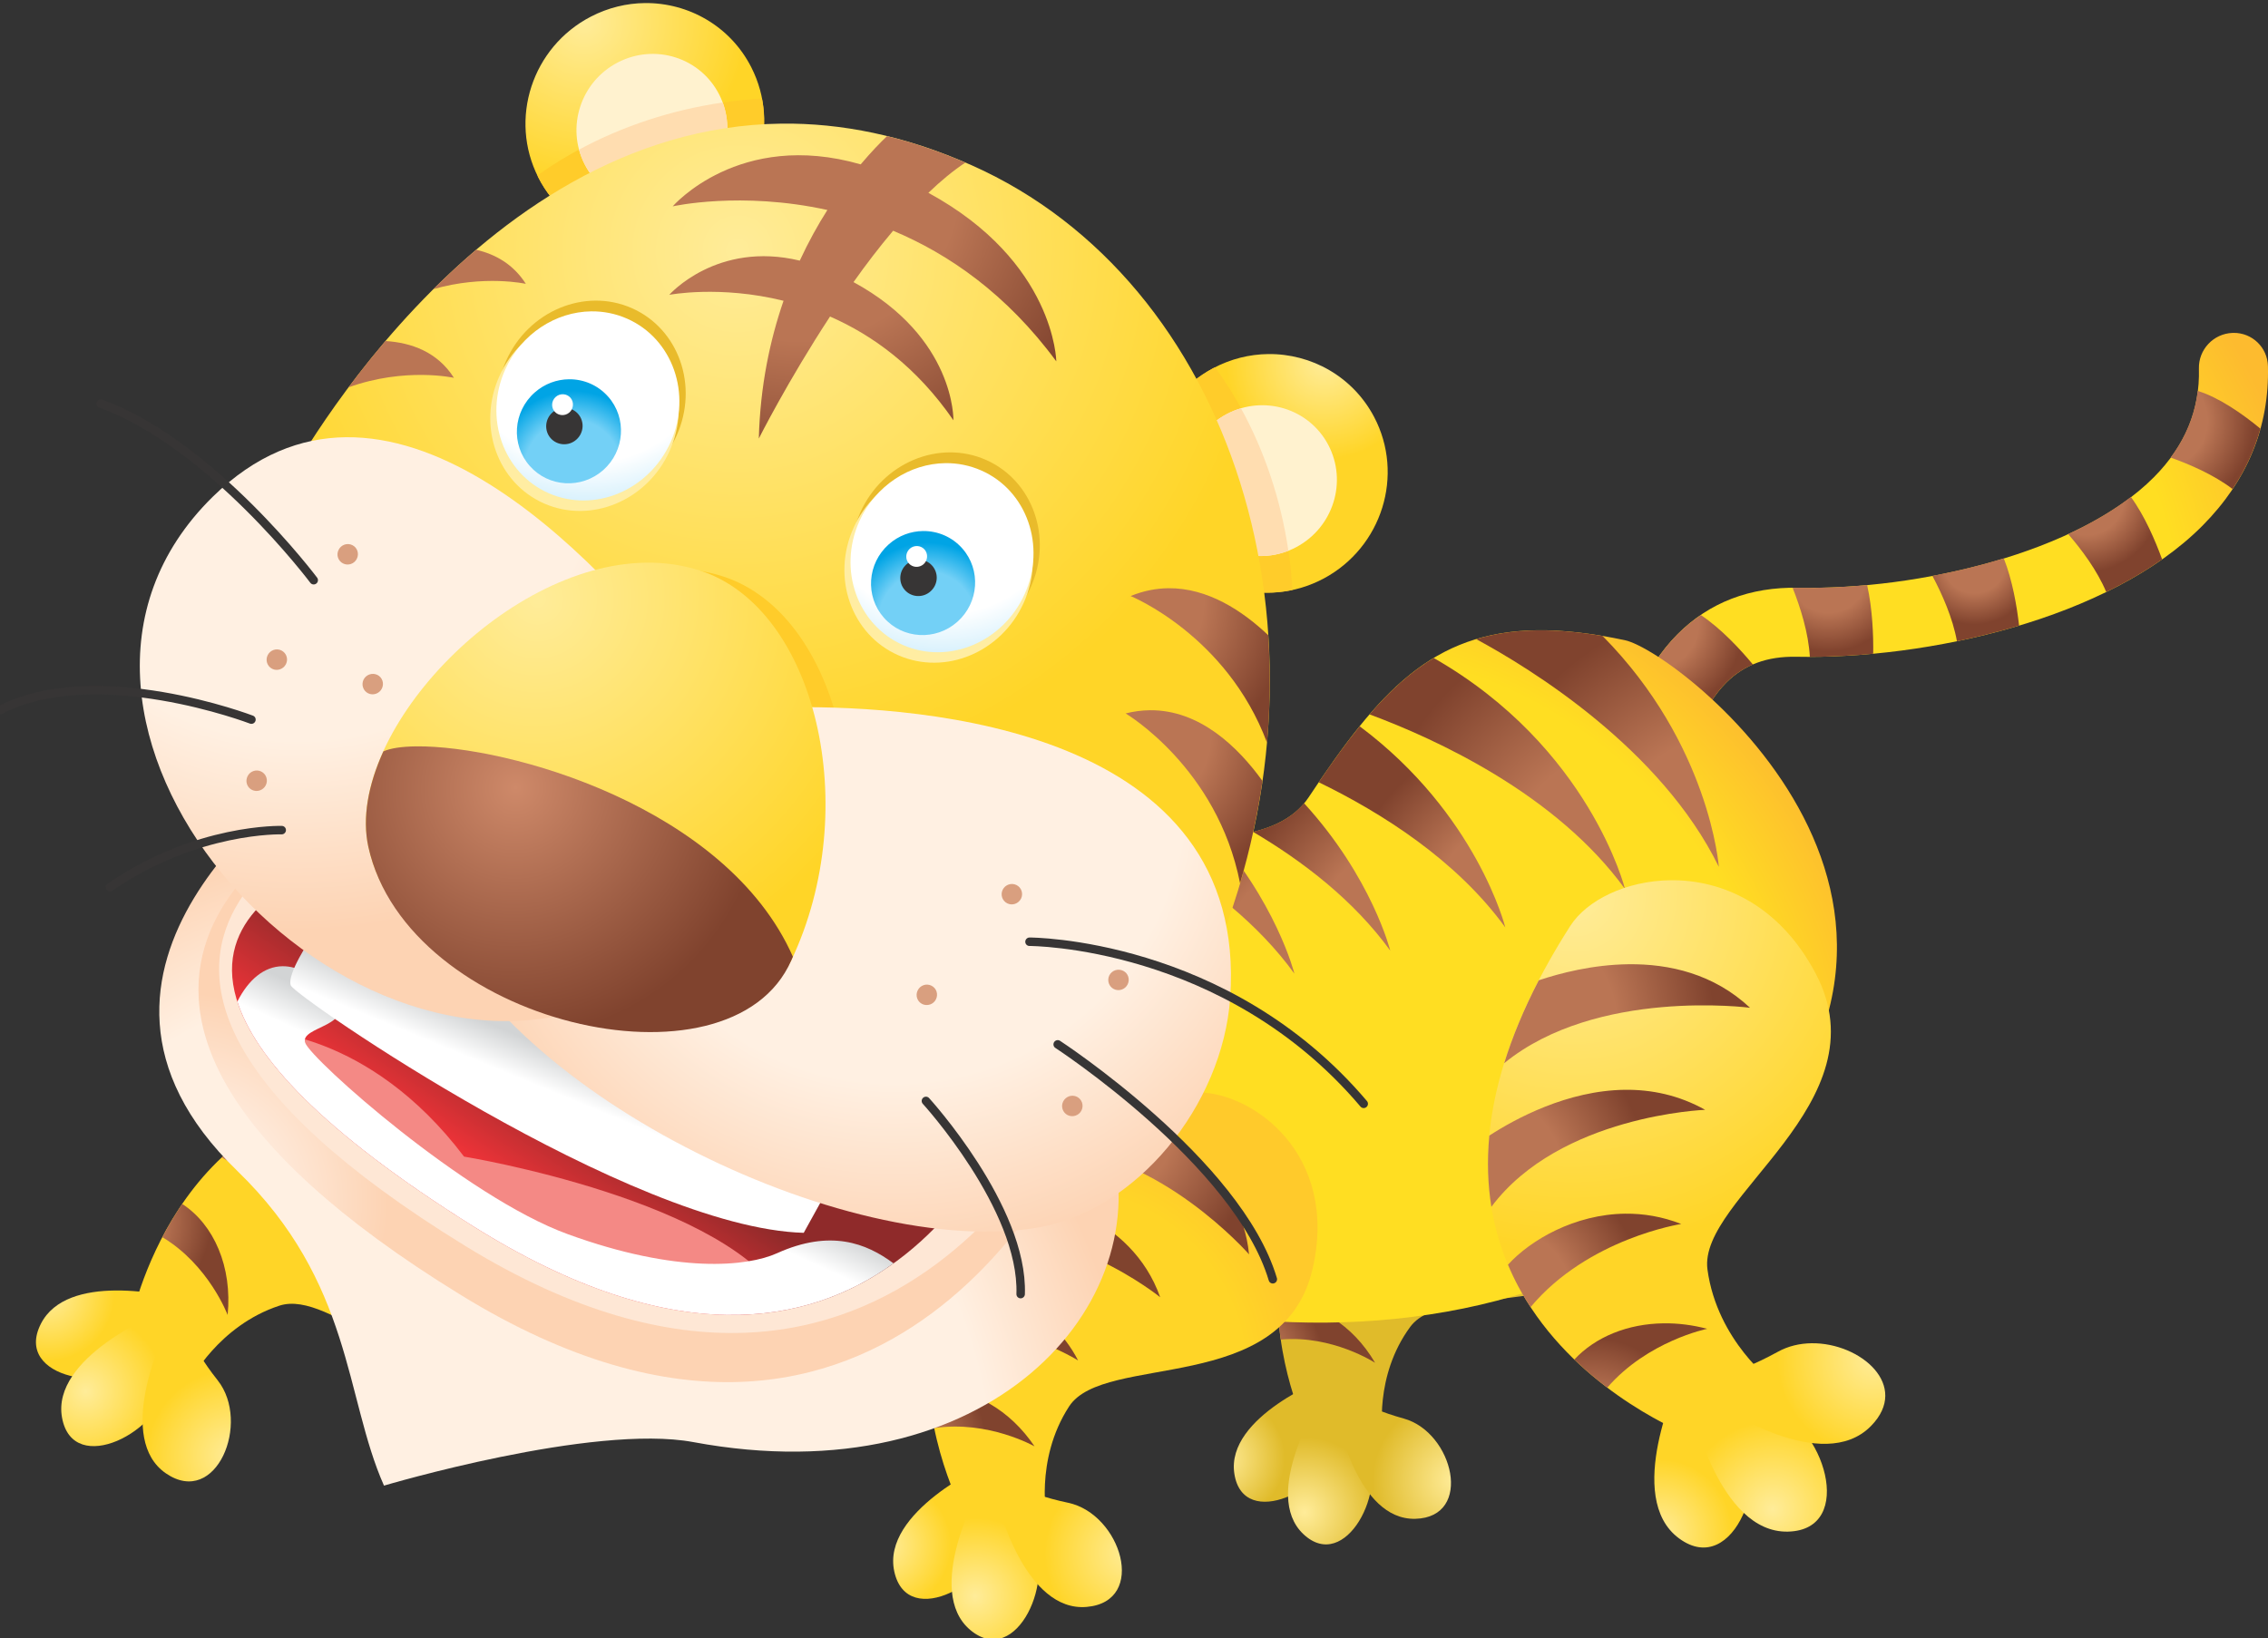 <?xml version="1.0" encoding="utf-8"?>
<svg viewBox="137.371 140.957 167.33 120.89" xmlns="http://www.w3.org/2000/svg">
  <rect x="137.371" y="140.957" width="167.33" height="120.89" fill="#333333" stroke="none"/>
  <defs>
    <radialGradient id="radialGradient7880" spreadMethod="pad" gradientTransform="matrix(12.616,-12.375,-12.375,-12.616,301.34,224.314)" gradientUnits="userSpaceOnUse" r="1" cy="0" cx="0">
      <stop id="stop7882" offset="0" style="stop-opacity:1;stop-color:#ffe284"/>
      <stop id="stop7884" offset="1" style="stop-opacity:1;stop-color:#e0bb2a"/>
    </radialGradient>
    <radialGradient id="radialGradient7900" spreadMethod="pad" gradientTransform="matrix(2.637,-2.586,-2.586,-2.637,282.038,198.783)" gradientUnits="userSpaceOnUse" r="1" cy="0" cx="0">
      <stop id="stop7902" offset="0" style="stop-opacity:1;stop-color:#ffec99"/>
      <stop id="stop7904" offset="1" style="stop-opacity:1;stop-color:#e0bb2a"/>
    </radialGradient>
    <radialGradient id="radialGradient7920" spreadMethod="pad" gradientTransform="matrix(3.156,-3.095,-3.095,-3.156,286.894,195.583)" gradientUnits="userSpaceOnUse" r="1" cy="0" cx="0">
      <stop id="stop7922" offset="0" style="stop-opacity:1;stop-color:#ffec99"/>
      <stop id="stop7924" offset="1" style="stop-opacity:1;stop-color:#e0bb2a"/>
    </radialGradient>
    <radialGradient id="radialGradient7940" spreadMethod="pad" gradientTransform="matrix(3.446,-3.38,-3.38,-3.446,295.74,197.411)" gradientUnits="userSpaceOnUse" r="1" cy="0" cx="0">
      <stop id="stop7942" offset="0" style="stop-opacity:1;stop-color:#ffec99"/>
      <stop id="stop7944" offset="1" style="stop-opacity:1;stop-color:#e0bb2a"/>
    </radialGradient>
    <radialGradient id="radialGradient7960" spreadMethod="pad" gradientTransform="matrix(6.968,-6.834,-6.834,-6.968,294.915,221.867)" gradientUnits="userSpaceOnUse" r="1" cy="0" cx="0">
      <stop id="stop7962" offset="0" style="stop-opacity:1;stop-color:#ba7554"/>
      <stop id="stop7964" offset="0.501" style="stop-opacity:1;stop-color:#ba7554"/>
      <stop id="stop7966" offset="1" style="stop-opacity:1;stop-color:#80432e"/>
    </radialGradient>
    <radialGradient id="radialGradient7982" spreadMethod="pad" gradientTransform="matrix(5.92,-5.807,-5.807,-5.92,288.194,217.769)" gradientUnits="userSpaceOnUse" r="1" cy="0" cx="0">
      <stop id="stop7984" offset="0" style="stop-opacity:1;stop-color:#ba7554"/>
      <stop id="stop7986" offset="0.501" style="stop-opacity:1;stop-color:#ba7554"/>
      <stop id="stop7988" offset="1" style="stop-opacity:1;stop-color:#80432e"/>
    </radialGradient>
    <radialGradient id="radialGradient8004" spreadMethod="pad" gradientTransform="matrix(5.053,-4.956,-4.956,-5.053,284.665,212.679)" gradientUnits="userSpaceOnUse" r="1" cy="0" cx="0">
      <stop id="stop8006" offset="0" style="stop-opacity:1;stop-color:#ba7554"/>
      <stop id="stop8008" offset="0.501" style="stop-opacity:1;stop-color:#ba7554"/>
      <stop id="stop8010" offset="1" style="stop-opacity:1;stop-color:#80432e"/>
    </radialGradient>
    <radialGradient id="radialGradient8026" spreadMethod="pad" gradientTransform="matrix(4.013,-3.936,-3.936,-4.013,282.476,204.138)" gradientUnits="userSpaceOnUse" r="1" cy="0" cx="0">
      <stop id="stop8028" offset="0" style="stop-opacity:1;stop-color:#ba7554"/>
      <stop id="stop8030" offset="0.501" style="stop-opacity:1;stop-color:#ba7554"/>
      <stop id="stop8032" offset="1" style="stop-opacity:1;stop-color:#80432e"/>
    </radialGradient>
    <radialGradient id="radialGradient8048" spreadMethod="pad" gradientTransform="matrix(28.695,24.898,24.898,-28.695,308.761,245.283)" gradientUnits="userSpaceOnUse" r="1" cy="0" cx="0">
      <stop id="stop8050" offset="0" style="stop-opacity:1;stop-color:#ffde22"/>
      <stop id="stop8052" offset="0.791" style="stop-opacity:1;stop-color:#ffde22"/>
      <stop id="stop8054" offset="1" style="stop-opacity:1;stop-color:#fdbb2f"/>
    </radialGradient>
    <radialGradient id="radialGradient8070" spreadMethod="pad" gradientTransform="matrix(4.066,3.528,3.528,-4.066,307.472,247.824)" gradientUnits="userSpaceOnUse" r="1" cy="0" cx="0">
      <stop id="stop8072" offset="0" style="stop-opacity:1;stop-color:#ba7554"/>
      <stop id="stop8074" offset="0.501" style="stop-opacity:1;stop-color:#ba7554"/>
      <stop id="stop8076" offset="1" style="stop-opacity:1;stop-color:#80432e"/>
    </radialGradient>
    <radialGradient id="radialGradient8092" spreadMethod="pad" gradientTransform="matrix(3.474,3.014,3.014,-3.474,317.834,250.643)" gradientUnits="userSpaceOnUse" r="1" cy="0" cx="0">
      <stop id="stop8094" offset="0" style="stop-opacity:1;stop-color:#ba7554"/>
      <stop id="stop8096" offset="0.501" style="stop-opacity:1;stop-color:#ba7554"/>
      <stop id="stop8098" offset="1" style="stop-opacity:1;stop-color:#80432e"/>
    </radialGradient>
    <radialGradient id="radialGradient8114" spreadMethod="pad" gradientTransform="matrix(2.802,2.431,2.431,-2.802,326.448,251.256)" gradientUnits="userSpaceOnUse" r="1" cy="0" cx="0">
      <stop id="stop8116" offset="0" style="stop-opacity:1;stop-color:#ba7554"/>
      <stop id="stop8118" offset="0.501" style="stop-opacity:1;stop-color:#ba7554"/>
      <stop id="stop8120" offset="1" style="stop-opacity:1;stop-color:#80432e"/>
    </radialGradient>
    <radialGradient id="radialGradient8136" spreadMethod="pad" gradientTransform="matrix(3.303,2.866,2.866,-3.303,333.078,254.948)" gradientUnits="userSpaceOnUse" r="1" cy="0" cx="0">
      <stop id="stop8138" offset="0" style="stop-opacity:1;stop-color:#ba7554"/>
      <stop id="stop8140" offset="0.501" style="stop-opacity:1;stop-color:#ba7554"/>
      <stop id="stop8142" offset="1" style="stop-opacity:1;stop-color:#80432e"/>
    </radialGradient>
    <radialGradient id="radialGradient8158" spreadMethod="pad" gradientTransform="matrix(4.148,3.599,3.599,-4.148,337.435,259.416)" gradientUnits="userSpaceOnUse" r="1" cy="0" cx="0">
      <stop id="stop8160" offset="0" style="stop-opacity:1;stop-color:#ba7554"/>
      <stop id="stop8162" offset="0.501" style="stop-opacity:1;stop-color:#ba7554"/>
      <stop id="stop8164" offset="1" style="stop-opacity:1;stop-color:#80432e"/>
    </radialGradient>
    <radialGradient id="radialGradient8180" spreadMethod="pad" gradientTransform="matrix(14.363,31.844,31.844,-14.363,287.188,219.008)" gradientUnits="userSpaceOnUse" r="1" cy="0" cx="0">
      <stop id="stop8182" offset="0" style="stop-opacity:1;stop-color:#ffde22"/>
      <stop id="stop8184" offset="0.791" style="stop-opacity:1;stop-color:#ffde22"/>
      <stop id="stop8186" offset="1" style="stop-opacity:1;stop-color:#fdbb2f"/>
    </radialGradient>
    <radialGradient id="radialGradient8202" spreadMethod="pad" gradientTransform="matrix(13.118,5.684,5.684,-13.118,272.111,203.589)" gradientUnits="userSpaceOnUse" r="1" cy="0" cx="0">
      <stop id="stop8204" offset="0" style="stop-opacity:1;stop-color:#ffd527"/>
      <stop id="stop8206" offset="0.791" style="stop-opacity:1;stop-color:#ffd527"/>
      <stop id="stop8208" offset="1" style="stop-opacity:1;stop-color:#ffca2b"/>
    </radialGradient>
    <radialGradient id="radialGradient8224" spreadMethod="pad" gradientTransform="matrix(2.927,-2.537,-2.537,-2.927,262.17,193.877)" gradientUnits="userSpaceOnUse" r="1" cy="0" cx="0">
      <stop id="stop8226" offset="0" style="stop-opacity:1;stop-color:#ffec99"/>
      <stop id="stop8228" offset="1" style="stop-opacity:1;stop-color:#ffd527"/>
    </radialGradient>
    <radialGradient id="radialGradient8244" spreadMethod="pad" gradientTransform="matrix(3.503,-3.037,-3.037,-3.503,267.46,190.845)" gradientUnits="userSpaceOnUse" r="1" cy="0" cx="0">
      <stop id="stop8246" offset="0" style="stop-opacity:1;stop-color:#ffec99"/>
      <stop id="stop8248" offset="1" style="stop-opacity:1;stop-color:#ffd527"/>
    </radialGradient>
    <radialGradient id="radialGradient8264" spreadMethod="pad" gradientTransform="matrix(3.824,-3.315,-3.315,-3.824,276.6,193.325)" gradientUnits="userSpaceOnUse" r="1" cy="0" cx="0">
      <stop id="stop8266" offset="0" style="stop-opacity:1;stop-color:#ffec99"/>
      <stop id="stop8268" offset="1" style="stop-opacity:1;stop-color:#ffd527"/>
    </radialGradient>
    <radialGradient id="radialGradient8284" spreadMethod="pad" gradientTransform="matrix(7.73,-6.701,-6.701,-7.73,274.159,218.861)" gradientUnits="userSpaceOnUse" r="1" cy="0" cx="0">
      <stop id="stop8286" offset="0" style="stop-opacity:1;stop-color:#ba7554"/>
      <stop id="stop8288" offset="0.501" style="stop-opacity:1;stop-color:#ba7554"/>
      <stop id="stop8290" offset="1" style="stop-opacity:1;stop-color:#80432e"/>
    </radialGradient>
    <radialGradient id="radialGradient8306" spreadMethod="pad" gradientTransform="matrix(6.57,-5.696,-5.696,-6.57,267.39,214.141)" gradientUnits="userSpaceOnUse" r="1" cy="0" cx="0">
      <stop id="stop8308" offset="0" style="stop-opacity:1;stop-color:#ba7554"/>
      <stop id="stop8310" offset="0.501" style="stop-opacity:1;stop-color:#ba7554"/>
      <stop id="stop8312" offset="1" style="stop-opacity:1;stop-color:#80432e"/>
    </radialGradient>
    <radialGradient id="radialGradient8328" spreadMethod="pad" gradientTransform="matrix(5.607,-4.86,-4.86,-5.607,264.025,208.586)" gradientUnits="userSpaceOnUse" r="1" cy="0" cx="0">
      <stop id="stop8330" offset="0" style="stop-opacity:1;stop-color:#ba7554"/>
      <stop id="stop8332" offset="0.501" style="stop-opacity:1;stop-color:#ba7554"/>
      <stop id="stop8334" offset="1" style="stop-opacity:1;stop-color:#80432e"/>
    </radialGradient>
    <radialGradient id="radialGradient8350" spreadMethod="pad" gradientTransform="matrix(4.452,-3.859,-3.859,-4.452,262.285,199.507)" gradientUnits="userSpaceOnUse" r="1" cy="0" cx="0">
      <stop id="stop8352" offset="0" style="stop-opacity:1;stop-color:#ba7554"/>
      <stop id="stop8354" offset="0.501" style="stop-opacity:1;stop-color:#ba7554"/>
      <stop id="stop8356" offset="1" style="stop-opacity:1;stop-color:#80432e"/>
    </radialGradient>
    <radialGradient id="radialGradient8372" spreadMethod="pad" gradientTransform="matrix(13.754,-3.912,-3.912,-13.754,227.426,210.363)" gradientUnits="userSpaceOnUse" r="1" cy="0" cx="0">
      <stop id="stop8374" offset="0" style="stop-opacity:1;stop-color:#ffd527"/>
      <stop id="stop8376" offset="0.791" style="stop-opacity:1;stop-color:#ffd527"/>
      <stop id="stop8378" offset="1" style="stop-opacity:1;stop-color:#fdbb2f"/>
    </radialGradient>
    <radialGradient id="radialGradient8394" spreadMethod="pad" gradientTransform="matrix(0.657,-3.817,-3.817,-0.657,212.784,209.226)" gradientUnits="userSpaceOnUse" r="1" cy="0" cx="0">
      <stop id="stop8396" offset="0" style="stop-opacity:1;stop-color:#ffec99"/>
      <stop id="stop8398" offset="1" style="stop-opacity:1;stop-color:#ffd527"/>
    </radialGradient>
    <radialGradient id="radialGradient8414" spreadMethod="pad" gradientTransform="matrix(0.786,-4.568,-4.568,-0.786,214.954,203.529)" gradientUnits="userSpaceOnUse" r="1" cy="0" cx="0">
      <stop id="stop8416" offset="0" style="stop-opacity:1;stop-color:#ffec99"/>
      <stop id="stop8418" offset="1" style="stop-opacity:1;stop-color:#ffd527"/>
    </radialGradient>
    <radialGradient id="radialGradient8434" spreadMethod="pad" gradientTransform="matrix(0.858,-4.987,-4.987,-0.858,223.594,199.659)" gradientUnits="userSpaceOnUse" r="1" cy="0" cx="0">
      <stop id="stop8436" offset="0" style="stop-opacity:1;stop-color:#ffec99"/>
      <stop id="stop8438" offset="1" style="stop-opacity:1;stop-color:#ffd527"/>
    </radialGradient>
    <radialGradient id="radialGradient8454" spreadMethod="pad" gradientTransform="matrix(1.736,-10.085,-10.085,-1.736,237.887,220.963)" gradientUnits="userSpaceOnUse" r="1" cy="0" cx="0">
      <stop id="stop8456" offset="0" style="stop-opacity:1;stop-color:#ba7554"/>
      <stop id="stop8458" offset="0.501" style="stop-opacity:1;stop-color:#ba7554"/>
      <stop id="stop8460" offset="1" style="stop-opacity:1;stop-color:#80432e"/>
    </radialGradient>
    <radialGradient id="radialGradient8476" spreadMethod="pad" gradientTransform="matrix(1.475,-8.568,-8.568,-1.475,229.658,221.597)" gradientUnits="userSpaceOnUse" r="1" cy="0" cx="0">
      <stop id="stop8478" offset="0" style="stop-opacity:1;stop-color:#ba7554"/>
      <stop id="stop8480" offset="0.501" style="stop-opacity:1;stop-color:#ba7554"/>
      <stop id="stop8482" offset="1" style="stop-opacity:1;stop-color:#80432e"/>
    </radialGradient>
    <radialGradient id="radialGradient8498" spreadMethod="pad" gradientTransform="matrix(1.259,-7.313,-7.313,-1.259,223.538,219.433)" gradientUnits="userSpaceOnUse" r="1" cy="0" cx="0">
      <stop id="stop8500" offset="0" style="stop-opacity:1;stop-color:#ba7554"/>
      <stop id="stop8502" offset="0.501" style="stop-opacity:1;stop-color:#ba7554"/>
      <stop id="stop8504" offset="1" style="stop-opacity:1;stop-color:#80432e"/>
    </radialGradient>
    <radialGradient id="radialGradient8520" spreadMethod="pad" gradientTransform="matrix(0.999,-5.806,-5.806,-0.999,216.439,213.51)" gradientUnits="userSpaceOnUse" r="1" cy="0" cx="0">
      <stop id="stop8522" offset="0" style="stop-opacity:1;stop-color:#ba7554"/>
      <stop id="stop8524" offset="0.501" style="stop-opacity:1;stop-color:#ba7554"/>
      <stop id="stop8526" offset="1" style="stop-opacity:1;stop-color:#80432e"/>
    </radialGradient>
    <radialGradient id="radialGradient8542" spreadMethod="pad" gradientTransform="matrix(6.552,14.526,14.526,-6.552,306.629,232.74)" gradientUnits="userSpaceOnUse" r="1" cy="0" cx="0">
      <stop id="stop8544" offset="0" style="stop-opacity:1;stop-color:#ba7554"/>
      <stop id="stop8546" offset="0.501" style="stop-opacity:1;stop-color:#ba7554"/>
      <stop id="stop8548" offset="1" style="stop-opacity:1;stop-color:#80432e"/>
    </radialGradient>
    <radialGradient id="radialGradient8564" spreadMethod="pad" gradientTransform="matrix(4.215,9.346,9.346,-4.215,299.627,231.109)" gradientUnits="userSpaceOnUse" r="1" cy="0" cx="0">
      <stop id="stop8566" offset="0" style="stop-opacity:1;stop-color:#ba7554"/>
      <stop id="stop8568" offset="0.501" style="stop-opacity:1;stop-color:#ba7554"/>
      <stop id="stop8570" offset="1" style="stop-opacity:1;stop-color:#80432e"/>
    </radialGradient>
    <radialGradient id="radialGradient8586" spreadMethod="pad" gradientTransform="matrix(4.217,9.35,9.35,-4.217,292.871,229.822)" gradientUnits="userSpaceOnUse" r="1" cy="0" cx="0">
      <stop id="stop8588" offset="0" style="stop-opacity:1;stop-color:#ba7554"/>
      <stop id="stop8590" offset="0.501" style="stop-opacity:1;stop-color:#ba7554"/>
      <stop id="stop8592" offset="1" style="stop-opacity:1;stop-color:#80432e"/>
    </radialGradient>
    <radialGradient id="radialGradient8608" spreadMethod="pad" gradientTransform="matrix(4.217,9.349,9.349,-4.217,287.214,228.53)" gradientUnits="userSpaceOnUse" r="1" cy="0" cx="0">
      <stop id="stop8610" offset="0" style="stop-opacity:1;stop-color:#ba7554"/>
      <stop id="stop8612" offset="0.501" style="stop-opacity:1;stop-color:#ba7554"/>
      <stop id="stop8614" offset="1" style="stop-opacity:1;stop-color:#80432e"/>
    </radialGradient>
    <radialGradient id="radialGradient8630" spreadMethod="pad" gradientTransform="matrix(40.794,0,0,-40.794,236.321,196.275)" gradientUnits="userSpaceOnUse" r="1" cy="0" cx="0">
      <stop id="stop8632" offset="0" style="stop-opacity:1;stop-color:#fff0e2"/>
      <stop id="stop8634" offset="0.791" style="stop-opacity:1;stop-color:#fff0e2"/>
      <stop id="stop8636" offset="1" style="stop-opacity:1;stop-color:#fdd3b3"/>
    </radialGradient>
    <radialGradient id="radialGradient8652" spreadMethod="pad" gradientTransform="matrix(12.408,0,0,-12.408,220.392,214.592)" gradientUnits="userSpaceOnUse" r="1" cy="0" cx="0">
      <stop id="stop8654" offset="0" style="stop-opacity:1;stop-color:#ffffff"/>
      <stop id="stop8656" offset="1" style="stop-opacity:1;stop-color:#fdd3b3"/>
    </radialGradient>
    <radialGradient id="radialGradient8672" spreadMethod="pad" gradientTransform="matrix(6.26,13.88,13.88,-6.26,312.191,233.624)" gradientUnits="userSpaceOnUse" r="1" cy="0" cx="0">
      <stop id="stop8674" offset="0" style="stop-opacity:1;stop-color:#ba7554"/>
      <stop id="stop8676" offset="0.501" style="stop-opacity:1;stop-color:#ba7554"/>
      <stop id="stop8678" offset="1" style="stop-opacity:1;stop-color:#80432e"/>
    </radialGradient>
    <clipPath id="clipPath8686" clipPathUnits="userSpaceOnUse">
      <path id="path8688" d="m 0,595.276 841.89,0 L 841.89,0 0,0 0,595.276 Z"/>
    </clipPath>
    <radialGradient id="radialGradient8706" spreadMethod="pad" gradientTransform="matrix(5.818,0,0,-5.818,288.077,263.526)" gradientUnits="userSpaceOnUse" r="1" cy="0" cx="0">
      <stop id="stop8708" offset="0" style="stop-opacity:1;stop-color:#ffec99"/>
      <stop id="stop8710" offset="1" style="stop-opacity:1;stop-color:#ffd527"/>
    </radialGradient>
    <clipPath id="clipPath8718" clipPathUnits="userSpaceOnUse">
      <path id="path8720" d="m 0,595.276 841.89,0 L 841.89,0 0,0 0,595.276 Z"/>
    </clipPath>
    <radialGradient id="radialGradient8746" spreadMethod="pad" gradientTransform="matrix(9.601,0,0,-9.601,244.372,284.005)" gradientUnits="userSpaceOnUse" r="1" cy="0" cx="0">
      <stop id="stop8748" offset="0" style="stop-opacity:1;stop-color:#ffec99"/>
      <stop id="stop8750" offset="1" style="stop-opacity:1;stop-color:#ffd527"/>
    </radialGradient>
    <clipPath id="clipPath8758" clipPathUnits="userSpaceOnUse">
      <path id="path8760" d="m 0,595.276 841.89,0 L 841.89,0 0,0 0,595.276 Z"/>
    </clipPath>
    <radialGradient id="radialGradient8786" spreadMethod="pad" gradientTransform="matrix(31.52,0,0,-31.52,253.439,270.4)" gradientUnits="userSpaceOnUse" r="1" cy="0" cx="0">
      <stop id="stop8788" offset="0" style="stop-opacity:1;stop-color:#ffec99"/>
      <stop id="stop8790" offset="1" style="stop-opacity:1;stop-color:#ffd527"/>
    </radialGradient>
    <clipPath id="clipPath8798" clipPathUnits="userSpaceOnUse">
      <path id="path8800" d="m 0,595.276 841.89,0 L 841.89,0 0,0 0,595.276 Z"/>
    </clipPath>
    <linearGradient id="linearGradient8822" spreadMethod="pad" gradientTransform="matrix(3.649,5.365,5.365,-3.649,240.414,215.154)" gradientUnits="userSpaceOnUse" y2="0" x2="1" y1="0" x1="0">
      <stop id="stop8824" offset="0" style="stop-opacity:1;stop-color:#ee3338"/>
      <stop id="stop8826" offset="1" style="stop-opacity:1;stop-color:#8f2a2a"/>
    </linearGradient>
    <clipPath id="clipPath8834" clipPathUnits="userSpaceOnUse">
      <path id="path8836" d="m 0,595.276 841.89,0 L 841.89,0 0,0 0,595.276 Z"/>
    </clipPath>
    <linearGradient id="linearGradient8854" spreadMethod="pad" gradientTransform="matrix(1.638,3.528,3.528,-1.638,242.22,216.232)" gradientUnits="userSpaceOnUse" y2="0" x2="1" y1="0" x1="0">
      <stop id="stop8856" offset="0" style="stop-opacity:1;stop-color:#ffffff"/>
      <stop id="stop8858" offset="0.382" style="stop-opacity:1;stop-color:#ffffff"/>
      <stop id="stop8860" offset="1" style="stop-opacity:1;stop-color:#d2d4d5"/>
    </linearGradient>
    <linearGradient id="linearGradient8876" spreadMethod="pad" gradientTransform="matrix(1.455,3.437,3.437,-1.455,242.156,219.497)" gradientUnits="userSpaceOnUse" y2="0" x2="1" y1="0" x1="0">
      <stop id="stop8878" offset="0" style="stop-opacity:1;stop-color:#ffffff"/>
      <stop id="stop8880" offset="0.382" style="stop-opacity:1;stop-color:#ffffff"/>
      <stop id="stop8882" offset="1" style="stop-opacity:1;stop-color:#d2d4d5"/>
    </linearGradient>
    <radialGradient id="radialGradient8898" spreadMethod="pad" gradientTransform="matrix(27.926,0,0,-27.926,262.815,238.314)" gradientUnits="userSpaceOnUse" r="1" cy="0" cx="0">
      <stop id="stop8900" offset="0" style="stop-opacity:1;stop-color:#fff0e2"/>
      <stop id="stop8902" offset="0.612" style="stop-opacity:1;stop-color:#fff0e2"/>
      <stop id="stop8904" offset="1" style="stop-opacity:1;stop-color:#fdd3b3"/>
    </radialGradient>
    <radialGradient id="radialGradient8920" spreadMethod="pad" gradientTransform="matrix(28.908,0,0,-28.908,227.661,259.494)" gradientUnits="userSpaceOnUse" r="1" cy="0" cx="0">
      <stop id="stop8922" offset="0" style="stop-opacity:1;stop-color:#fff0e2"/>
      <stop id="stop8924" offset="0.612" style="stop-opacity:1;stop-color:#fff0e2"/>
      <stop id="stop8926" offset="1" style="stop-opacity:1;stop-color:#fdd3b3"/>
    </radialGradient>
    <radialGradient id="radialGradient8942" spreadMethod="pad" gradientTransform="matrix(22.898,0,0,-22.898,241.635,249.985)" gradientUnits="userSpaceOnUse" r="1" cy="0" cx="0">
      <stop id="stop8944" offset="0" style="stop-opacity:1;stop-color:#ffec99"/>
      <stop id="stop8946" offset="1" style="stop-opacity:1;stop-color:#ffd527"/>
    </radialGradient>
    <radialGradient id="radialGradient8962" spreadMethod="pad" gradientTransform="matrix(14.753,0,0,-14.753,240.338,238.892)" gradientUnits="userSpaceOnUse" r="1" cy="0" cx="0">
      <stop id="stop8964" offset="0" style="stop-opacity:1;stop-color:#ce8969"/>
      <stop id="stop8966" offset="1" style="stop-opacity:1;stop-color:#80432e"/>
    </radialGradient>
    <clipPath id="clipPath8974" clipPathUnits="userSpaceOnUse">
      <path id="path8976" d="m 0,595.276 841.89,0 L 841.89,0 0,0 0,595.276 Z"/>
    </clipPath>
    <radialGradient id="radialGradient9054" spreadMethod="pad" gradientTransform="matrix(6.789,-10.682,-10.739,-6.459,265.404,256.463)" gradientUnits="userSpaceOnUse" r="1" cy="0" cx="0">
      <stop id="stop9056" offset="0" style="stop-opacity:1;stop-color:#ffffff"/>
      <stop id="stop9058" offset="0.006" style="stop-opacity:1;stop-color:#ffffff"/>
      <stop id="stop9060" offset="0.611" style="stop-opacity:1;stop-color:#ffffff"/>
      <stop id="stop9062" offset="1" style="stop-opacity:1;stop-color:#aee2fa"/>
    </radialGradient>
    <radialGradient id="radialGradient9078" spreadMethod="pad" gradientTransform="matrix(3.002,-3.438,-3.438,-3.002,264.603,248.523)" gradientUnits="userSpaceOnUse" r="1" cy="0" cx="0">
      <stop id="stop9080" offset="0" style="stop-opacity:1;stop-color:#73d0f6"/>
      <stop id="stop9082" offset="0.62" style="stop-opacity:1;stop-color:#73d0f6"/>
      <stop id="stop9084" offset="1" style="stop-opacity:1;stop-color:#00a4e5"/>
    </radialGradient>
    <clipPath id="clipPath9092" clipPathUnits="userSpaceOnUse">
      <path id="path9094" d="m 0,595.276 841.89,0 L 841.89,0 0,0 0,595.276 Z"/>
    </clipPath>
    <radialGradient id="radialGradient9124" spreadMethod="pad" gradientTransform="matrix(6.789,-10.682,-10.738,-6.459,244.5,265.654)" gradientUnits="userSpaceOnUse" r="1" cy="0" cx="0">
      <stop id="stop9126" offset="0" style="stop-opacity:1;stop-color:#ffffff"/>
      <stop id="stop9128" offset="0.006" style="stop-opacity:1;stop-color:#ffffff"/>
      <stop id="stop9130" offset="0.611" style="stop-opacity:1;stop-color:#ffffff"/>
      <stop id="stop9132" offset="1" style="stop-opacity:1;stop-color:#aee2fa"/>
    </radialGradient>
    <radialGradient id="radialGradient9148" spreadMethod="pad" gradientTransform="matrix(2.999,-3.435,-3.435,-2.999,243.702,257.713)" gradientUnits="userSpaceOnUse" r="1" cy="0" cx="0">
      <stop id="stop9150" offset="0" style="stop-opacity:1;stop-color:#73d0f6"/>
      <stop id="stop9152" offset="0.62" style="stop-opacity:1;stop-color:#73d0f6"/>
      <stop id="stop9154" offset="1" style="stop-opacity:1;stop-color:#00a4e5"/>
    </radialGradient>
    <clipPath id="clipPath9162" clipPathUnits="userSpaceOnUse">
      <path id="path9164" d="m 0,595.276 841.89,0 L 841.89,0 0,0 0,595.276 Z"/>
    </clipPath>
    <radialGradient id="radialGradient9186" spreadMethod="pad" gradientTransform="matrix(10.248,0,0,-10.248,275.804,249.368)" gradientUnits="userSpaceOnUse" r="1" cy="0" cx="0">
      <stop id="stop9188" offset="0" style="stop-opacity:1;stop-color:#ba7554"/>
      <stop id="stop9190" offset="0.501" style="stop-opacity:1;stop-color:#ba7554"/>
      <stop id="stop9192" offset="1" style="stop-opacity:1;stop-color:#80432e"/>
    </radialGradient>
    <clipPath id="clipPath9200" clipPathUnits="userSpaceOnUse">
      <path id="path9202" d="m 0,595.276 841.89,0 L 841.89,0 0,0 0,595.276 Z"/>
    </clipPath>
    <radialGradient id="radialGradient9224" spreadMethod="pad" gradientTransform="matrix(9.866,0,0,-9.866,276.439,241.648)" gradientUnits="userSpaceOnUse" r="1" cy="0" cx="0">
      <stop id="stop9226" offset="0" style="stop-opacity:1;stop-color:#ba7554"/>
      <stop id="stop9228" offset="0.501" style="stop-opacity:1;stop-color:#ba7554"/>
      <stop id="stop9230" offset="1" style="stop-opacity:1;stop-color:#80432e"/>
    </radialGradient>
    <radialGradient id="radialGradient9246" spreadMethod="pad" gradientTransform="matrix(20.932,0,0,-20.932,302.913,231.717)" gradientUnits="userSpaceOnUse" r="1" cy="0" cx="0">
      <stop id="stop9248" offset="0" style="stop-opacity:1;stop-color:#ffec99"/>
      <stop id="stop9250" offset="1" style="stop-opacity:1;stop-color:#ffd527"/>
    </radialGradient>
    <radialGradient id="radialGradient9266" spreadMethod="pad" gradientTransform="matrix(4.376,0,0,-4.376,307.768,194.115)" gradientUnits="userSpaceOnUse" r="1" cy="0" cx="0">
      <stop id="stop9268" offset="0" style="stop-opacity:1;stop-color:#ffec99"/>
      <stop id="stop9270" offset="1" style="stop-opacity:1;stop-color:#ffd527"/>
    </radialGradient>
    <radialGradient id="radialGradient9286" spreadMethod="pad" gradientTransform="matrix(5.238,0,0,-5.238,314.527,195.439)" gradientUnits="userSpaceOnUse" r="1" cy="0" cx="0">
      <stop id="stop9288" offset="0" style="stop-opacity:1;stop-color:#ffec99"/>
      <stop id="stop9290" offset="1" style="stop-opacity:1;stop-color:#ffd527"/>
    </radialGradient>
    <radialGradient id="radialGradient9306" spreadMethod="pad" gradientTransform="matrix(5.716,0,0,-5.716,320.492,204.319)" gradientUnits="userSpaceOnUse" r="1" cy="0" cx="0">
      <stop id="stop9308" offset="0" style="stop-opacity:1;stop-color:#ffec99"/>
      <stop id="stop9310" offset="1" style="stop-opacity:1;stop-color:#ffd527"/>
    </radialGradient>
    <radialGradient id="radialGradient9326" spreadMethod="pad" gradientTransform="matrix(11.562,0,0,-11.562,299.509,224.314)" gradientUnits="userSpaceOnUse" r="1" cy="0" cx="0">
      <stop id="stop9328" offset="0" style="stop-opacity:1;stop-color:#ba7554"/>
      <stop id="stop9330" offset="0.501" style="stop-opacity:1;stop-color:#ba7554"/>
      <stop id="stop9332" offset="1" style="stop-opacity:1;stop-color:#80432e"/>
    </radialGradient>
    <radialGradient id="radialGradient9348" spreadMethod="pad" gradientTransform="matrix(9.824,0,0,-9.824,297.228,215.275)" gradientUnits="userSpaceOnUse" r="1" cy="0" cx="0">
      <stop id="stop9350" offset="0" style="stop-opacity:1;stop-color:#ba7554"/>
      <stop id="stop9352" offset="0.501" style="stop-opacity:1;stop-color:#ba7554"/>
      <stop id="stop9354" offset="1" style="stop-opacity:1;stop-color:#80432e"/>
    </radialGradient>
    <radialGradient id="radialGradient9370" spreadMethod="pad" gradientTransform="matrix(8.385,0,0,-8.385,298.463,208.046)" gradientUnits="userSpaceOnUse" r="1" cy="0" cx="0">
      <stop id="stop9372" offset="0" style="stop-opacity:1;stop-color:#ba7554"/>
      <stop id="stop9374" offset="0.501" style="stop-opacity:1;stop-color:#ba7554"/>
      <stop id="stop9376" offset="1" style="stop-opacity:1;stop-color:#80432e"/>
    </radialGradient>
    <radialGradient id="radialGradient9392" spreadMethod="pad" gradientTransform="matrix(6.655,0,0,-6.655,303.697,199.007)" gradientUnits="userSpaceOnUse" r="1" cy="0" cx="0">
      <stop id="stop9394" offset="0" style="stop-opacity:1;stop-color:#ba7554"/>
      <stop id="stop9396" offset="0.501" style="stop-opacity:1;stop-color:#ba7554"/>
      <stop id="stop9398" offset="1" style="stop-opacity:1;stop-color:#80432e"/>
    </radialGradient>
    <radialGradient id="radialGradient9414" spreadMethod="pad" gradientTransform="matrix(18.68,0,0,-18.68,257.188,274.438)" gradientUnits="userSpaceOnUse" r="1" cy="0" cx="0">
      <stop id="stop9416" offset="0" style="stop-opacity:1;stop-color:#ba7554"/>
      <stop id="stop9418" offset="0.501" style="stop-opacity:1;stop-color:#ba7554"/>
      <stop id="stop9420" offset="1" style="stop-opacity:1;stop-color:#80432e"/>
    </radialGradient>
  </defs>
  <g id="g7868" transform="matrix(1.25, -0.014, 0, -1.25, -125, 501.052)">
    <g id="g7870">
      <g id="g7876">
        <g id="g7878">
          <path id="path7886" style="fill:url(#radialGradient7880);stroke:none" d="m 300.294,223.53 c -21.684,-4.925 -13.455,-22.644 -13.455,-22.644 l 0,0 4.672,-0.778 c 0,0 -0.529,3.459 1.625,6.355 l 0,0 c 2.158,2.894 12.023,-0.326 14.14,6.709 l 0,0 c 1.953,6.495 -2.948,10.441 -6.209,10.441 l 0,0 c -0.27,0 -0.53,-0.028 -0.773,-0.083"/>
        </g>
      </g>
    </g>
  </g>
  <g id="g7888" transform="matrix(1.25, -0.014, 0, -1.25, -125, 501.052)">
    <g id="g7890">
      <g id="g7896">
        <g id="g7898">
          <path id="path7906" style="fill:url(#radialGradient7900);stroke:none" d="m 282.753,197.898 c 0.529,-3.412 5.63,-0.965 5.969,1.755 l 0,0 c 0.335,2.721 1.065,3.274 1.065,3.274 l 0,0 -1.491,0.629 c 0,0 -6.074,-2.241 -5.543,-5.658"/>
        </g>
      </g>
    </g>
  </g>
  <g id="g7908" transform="matrix(1.25, -0.014, 0, -1.25, -125, 501.052)">
    <g id="g7910">
      <g id="g7916">
        <g id="g7918">
          <path id="path7926" style="fill:url(#radialGradient7920);stroke:none" d="m 287.794,202.159 c 0,0 -3.465,-5.467 -0.975,-7.86 l 0,0 c 2.497,-2.392 5.064,2.652 3.679,5.019 l 0,0 c -1.386,2.364 -1.14,3.247 -1.14,3.247 l 0,0 -1.564,-0.406 z"/>
        </g>
      </g>
    </g>
  </g>
  <g id="g7928" transform="matrix(1.25, -0.014, 0, -1.25, -125, 501.052)">
    <g id="g7930">
      <g id="g7936">
        <g id="g7938">
          <path id="path7946" style="fill:url(#radialGradient7940);stroke:none" d="m 288.829,201.17 c 0,0 1.148,-6.1 4.607,-6.047 l 0,0 c 3.454,0.055 2.243,5.087 -0.685,5.927 l 0,0 c -2.634,0.76 -3.096,1.507 -3.096,1.507 l 0,0 -0.826,-1.387 z"/>
        </g>
      </g>
    </g>
  </g>
  <g id="g7948" transform="matrix(1.25, -0.014, 0, -1.25, -125, 501.052)">
    <g id="g7950">
      <g id="g7956">
        <g id="g7958">
          <path id="path7968" style="fill:url(#radialGradient7960);stroke:none" d="m 293.189,220.979 c 5.887,-0.577 10.583,-6.703 10.583,-6.703 l 0,0 c -0.177,4.719 -4.385,7.393 -6.475,8.431 l 0,0 c -1.555,-0.504 -2.914,-1.085 -4.108,-1.728"/>
        </g>
      </g>
    </g>
  </g>
  <g id="g7970" transform="matrix(1.25, -0.014, 0, -1.25, -125, 501.052)">
    <g id="g7972">
      <g id="g7978">
        <g id="g7980">
          <path id="path7990" style="fill:url(#radialGradient7982);stroke:none" d="m 287.725,216.319 c 5.615,0.837 10.903,-4.092 10.903,-4.092 l 0,0 c -1.326,4.689 -6.304,6.238 -8.494,6.701 l 0,0 c -0.973,-0.826 -1.769,-1.701 -2.409,-2.609"/>
        </g>
      </g>
    </g>
  </g>
  <g id="g7992" transform="matrix(1.25, -0.014, 0, -1.25, -125, 501.052)">
    <g id="g7994">
      <g id="g8000">
        <g id="g8002">
          <path id="path8012" style="fill:url(#radialGradient8004);stroke:none" d="m 286.286,213.672 c -0.304,-0.766 -0.529,-1.538 -0.684,-2.305 l 0,0 c 4.427,0.418 8.2,-2.357 8.2,-2.357 l 0,0 c -1.478,3.392 -4.947,4.669 -7.221,4.669 l 0,0 c -0.101,0 -0.199,-0.002 -0.295,-0.007"/>
        </g>
      </g>
    </g>
  </g>
  <g id="g8014" transform="matrix(1.25, -0.014, 0, -1.25, -125, 501.052)">
    <g id="g8016">
      <g id="g8022">
        <g id="g8024">
          <path id="path8034" style="fill:url(#radialGradient8026);stroke:none" d="m 285.311,207.959 c 0.019,-0.757 0.082,-1.486 0.18,-2.164 l 0,0 c 3.05,0.241 5.567,-1.435 5.567,-1.435 l 0,0 c -1.324,2.282 -3.471,3.603 -5.558,3.603 l 0,0 c -0.063,0 -0.126,-0.001 -0.189,-0.004"/>
        </g>
      </g>
    </g>
  </g>
  <g id="g8036" transform="matrix(1.25, -0.014, 0, -1.25, -125, 501.052)">
    <g id="g8038">
      <g id="g8044">
        <g id="g8046">
          <path id="path8056" style="fill:url(#radialGradient8048);stroke:none" d="m 341.667,264.595 c -1.125,-0.027 -2.015,-0.963 -1.984,-2.089 l 0,0 c 0.063,-2.449 -0.809,-4.536 -2.665,-6.386 l 0,0 c -4.438,-4.41 -13.908,-6.501 -20.972,-6.283 l 0,0 c -2.859,0.088 -5.26,-0.805 -7.126,-2.656 l 0,0 c -4.023,-3.979 -3.931,-11.02 -3.924,-11.318 l 0,0 c 0.021,-1.123 0.952,-2.015 2.073,-1.994 l 0,0 c 1.124,0.021 2.021,0.947 2.002,2.071 l 0,0 c 0,0.057 -0.056,5.613 2.722,8.351 l 0,0 c 1.059,1.042 2.408,1.525 4.124,1.473 l 0,0 c 7.694,-0.239 18.476,1.997 23.975,7.468 l 0,0 c 2.655,2.643 3.957,5.798 3.865,9.38 l 0,0 c -0.027,1.106 -0.932,1.984 -2.032,1.984 l 0,0 c -0.019,0 -0.039,0 -0.058,-10e-4"/>
        </g>
      </g>
    </g>
  </g>
  <g id="g8058" transform="matrix(1.25, -0.014, 0, -1.25, -125, 501.052)">
    <g id="g8060">
      <g id="g8066">
        <g id="g8068">
          <path id="path8078" style="fill:url(#radialGradient8070);stroke:none" d="m 308.92,247.181 c -0.63,-0.622 -1.149,-1.323 -1.592,-2.056 l 0,0 c 1.032,-0.566 2.331,-1.391 3.313,-2.39 l 0,0 c 0.314,0.571 0.69,1.104 1.152,1.556 l 0,0 c 0.462,0.457 0.986,0.8 1.566,1.044 l 0,0 c -0.738,0.896 -1.874,2.142 -3.075,2.955 l 0,0 c -0.482,-0.322 -0.94,-0.687 -1.364,-1.109"/>
        </g>
      </g>
    </g>
  </g>
  <g id="g8080" transform="matrix(1.25, -0.014, 0, -1.25, -125, 501.052)">
    <g id="g8082">
      <g id="g8088">
        <g id="g8090">
          <path id="path8100" style="fill:url(#radialGradient8092);stroke:none" d="m 316.046,249.837 c -0.119,0.004 -0.231,-0.004 -0.342,-0.004 l 0,0 c 0.452,-1.144 0.936,-2.663 1.016,-4.083 l 0,0 c 1.195,-0.013 2.449,0.033 3.739,0.141 l 0,0 c 0.015,1.011 -0.035,2.626 -0.359,4.058 l 0,0 c -1.399,-0.112 -2.77,-0.154 -4.054,-0.112"/>
        </g>
      </g>
    </g>
  </g>
  <g id="g8102" transform="matrix(1.25, -0.014, 0, -1.25, -125, 501.052)">
    <g id="g8104">
      <g id="g8110">
        <g id="g8112">
          <path id="path8122" style="fill:url(#radialGradient8114);stroke:none" d="m 323.954,250.45 c 0.567,-1.072 1.201,-2.497 1.447,-3.876 l 0,0 c 1.23,0.238 2.458,0.534 3.669,0.88 l 0,0 c -0.127,1.105 -0.388,2.678 -0.904,3.982 l 0,0 c -1.369,-0.404 -2.785,-0.733 -4.212,-0.986"/>
        </g>
      </g>
    </g>
  </g>
  <g id="g8124" transform="matrix(1.25, -0.014, 0, -1.25, -125, 501.052)">
    <g id="g8126">
      <g id="g8132">
        <g id="g8134">
          <path id="path8144" style="fill:url(#radialGradient8136);stroke:none" d="m 331.966,252.829 c 0.792,-0.924 1.714,-2.168 2.247,-3.447 l 0,0 c 1.179,0.561 2.287,1.191 3.298,1.891 l 0,0 c -0.395,1.092 -1.026,2.579 -1.843,3.704 l 0,0 c -1.075,-0.812 -2.329,-1.528 -3.702,-2.148"/>
        </g>
      </g>
    </g>
  </g>
  <g id="g8146" transform="matrix(1.25, -0.014, 0, -1.25, -125, 501.052)">
    <g id="g8148">
      <g id="g8154">
        <g id="g8156">
          <path id="path8166" style="fill:url(#radialGradient8158);stroke:none" d="m 338.013,257.277 c 1.121,-0.411 2.546,-1.042 3.658,-1.899 l 0,0 c 0.75,1.113 1.295,2.296 1.641,3.547 l 0,0 c -1.035,0.863 -2.422,1.861 -3.701,2.268 l 0,0 c -0.173,-1.422 -0.701,-2.718 -1.598,-3.916"/>
        </g>
      </g>
    </g>
  </g>
  <g id="g8168" transform="matrix(1.25, -0.014, 0, -1.25, -125, 501.052)">
    <g id="g8170">
      <g id="g8176">
        <g id="g8178">
          <path id="path8188" style="fill:url(#radialGradient8180);stroke:none" d="m 287.134,237.785 c -3.601,-5.39 -19.095,0.43 -19.095,0.43 l 0,0 c 0,0 -13.745,-4.27 -9.48,-17.254 l 0,0 c 4.267,-12.983 36.033,-20.711 51.95,-6.846 l 0,0 c 18.644,16.244 -1.536,32.032 -4.707,32.741 l 0,0 c -1.94,0.433 -3.639,0.644 -5.156,0.644 l 0,0 c -6.21,-0.001 -9.377,-3.522 -13.512,-9.715"/>
        </g>
      </g>
    </g>
  </g>
  <g id="g8190" transform="matrix(1.25, -0.014, 0, -1.25, -125, 501.052)">
    <g id="g8192">
      <g id="g8198">
        <g id="g8200">
          <path id="path8210" style="fill:url(#radialGradient8202);stroke:none" d="m 279.39,220.308 c -22.377,-6.551 -12.625,-24.563 -12.625,-24.563 l 0,0 4.937,-0.513 c 0,0 -0.776,3.584 1.295,6.753 l 0,0 c 2.07,3.171 12.603,0.436 14.365,7.934 l 0,0 c 1.584,6.742 -3.481,10.534 -6.897,10.534 l 0,0 c -0.383,0 -0.745,-0.048 -1.075,-0.145"/>
        </g>
      </g>
    </g>
  </g>
  <g id="g8212" transform="matrix(1.25, -0.014, 0, -1.25, -125, 501.052)">
    <g id="g8214">
      <g id="g8220">
        <g id="g8222">
          <path id="path8230" style="fill:url(#radialGradient8224);stroke:none" d="m 262.681,192.354 c 0.775,-3.539 5.957,-0.647 6.13,2.222 l 0,0 c 0.18,2.868 0.909,3.492 0.909,3.492 l 0,0 -1.603,0.562 c 0,0 -6.21,-2.735 -5.436,-6.276"/>
        </g>
      </g>
    </g>
  </g>
  <g id="g8232" transform="matrix(1.25, -0.014, 0, -1.25, -125, 501.052)">
    <g id="g8234">
      <g id="g8240">
        <g id="g8242">
          <path id="path8250" style="fill:url(#radialGradient8244);stroke:none" d="m 267.682,197.139 c 0,0 -3.276,-5.945 -0.513,-8.289 l 0,0 c 2.765,-2.341 5.128,3.101 3.527,5.486 l 0,0 c -1.603,2.388 -1.403,3.327 -1.403,3.327 l 0,0 -1.611,-0.524 z"/>
        </g>
      </g>
    </g>
  </g>
  <g id="g8252" transform="matrix(1.25, -0.014, 0, -1.25, -125, 501.052)">
    <g id="g8254">
      <g id="g8260">
        <g id="g8262">
          <path id="path8270" style="fill:url(#radialGradient8264);stroke:none" d="m 268.828,196.169 c 0,0 1.595,-6.309 5.211,-6.03 l 0,0 c 3.613,0.277 2.023,5.466 -1.096,6.16 l 0,0 c -2.807,0.623 -3.338,1.375 -3.338,1.375 l 0,0 -0.777,-1.505 z"/>
        </g>
      </g>
    </g>
  </g>
  <g id="g8272" transform="matrix(1.25, -0.014, 0, -1.25, -125, 501.052)">
    <g id="g8274">
      <g id="g8280">
        <g id="g8282">
          <path id="path8292" style="fill:url(#radialGradient8284);stroke:none" d="m 272.116,217.182 c 6.199,-0.225 11.504,-6.336 11.504,-6.336 l 0,0 c -0.485,4.932 -5.062,7.454 -7.315,8.412 l 0,0 c -1.594,-0.632 -2.98,-1.328 -4.189,-2.076"/>
        </g>
      </g>
    </g>
  </g>
  <g id="g8294" transform="matrix(1.25, -0.014, 0, -1.25, -125, 501.052)">
    <g id="g8296">
      <g id="g8302">
        <g id="g8304">
          <path id="path8314" style="fill:url(#radialGradient8306);stroke:none" d="m 266.698,211.953 c 5.821,1.239 11.676,-3.58 11.676,-3.58 l 0,0 c -1.695,4.819 -7.002,6.121 -9.319,6.466 l 0,0 c -0.97,-0.928 -1.747,-1.895 -2.357,-2.886"/>
        </g>
      </g>
    </g>
  </g>
  <g id="g8316" transform="matrix(1.25, -0.014, 0, -1.25, -125, 501.052)">
    <g id="g8318">
      <g id="g8324">
        <g id="g8326">
          <path id="path8336" style="fill:url(#radialGradient8328);stroke:none" d="m 265.364,209.092 c -0.273,-0.824 -0.456,-1.647 -0.568,-2.458 l 0,0 c 4.605,0.721 8.733,-1.939 8.733,-1.939 l 0,0 c -1.669,3.262 -5.065,4.436 -7.444,4.436 l 0,0 c -0.253,0 -0.494,-0.013 -0.721,-0.039"/>
        </g>
      </g>
    </g>
  </g>
  <g id="g8338" transform="matrix(1.25, -0.014, 0, -1.25, -125, 501.052)">
    <g id="g8340">
      <g id="g8346">
        <g id="g8348">
          <path id="path8358" style="fill:url(#radialGradient8350);stroke:none" d="m 264.712,203.047 c 0.065,-0.793 0.182,-1.548 0.326,-2.253 l 0,0 c 3.176,0.448 5.92,-1.142 5.92,-1.142 l 0,0 c -1.459,2.188 -3.638,3.421 -5.725,3.421 l 0,0 c -0.175,0 -0.348,-0.008 -0.521,-0.026"/>
        </g>
      </g>
    </g>
  </g>
  <g id="g8360" transform="matrix(1.25, -0.014, 0, -1.25, -125, 501.052)">
    <g id="g8362">
      <g id="g8368">
        <g id="g8370">
          <path id="path8380" style="fill:url(#radialGradient8372);stroke:none" d="m 217.612,207.577 3.499,-3.527 c 0,0 1.668,3.265 5.279,4.408 l 0,0 c 1.531,0.483 3.569,-0.82 5.873,-2.123 l 0,0 c 3.128,-1.769 6.747,-3.537 10.269,-0.841 l 0,0 c 6.112,4.686 3.551,11.759 0.41,13.091 l 0,0 c -3.961,1.68 -7.323,2.365 -10.172,2.365 l 0,0 c -12.586,0 -15.158,-13.373 -15.158,-13.373"/>
        </g>
      </g>
    </g>
  </g>
  <g id="g8382" transform="matrix(1.25, -0.014, 0, -1.25, -125, 501.052)">
    <g id="g8384">
      <g id="g8390">
        <g id="g8392">
          <path id="path8400" style="fill:url(#radialGradient8394);stroke:none" d="m 212.307,207.539 c -1.643,-3.228 4.195,-4.272 6.151,-2.165 l 0,0 c 1.955,2.108 2.913,2.13 2.913,2.13 l 0,0 -0.881,1.449 c 0,0 -1.832,0.509 -3.801,0.509 l 0,0 c -1.75,0 -3.609,-0.402 -4.382,-1.923"/>
        </g>
      </g>
    </g>
  </g>
  <g id="g8402" transform="matrix(1.25, -0.014, 0, -1.25, -125, 501.052)">
    <g id="g8404">
      <g id="g8410">
        <g id="g8412">
          <path id="path8420" style="fill:url(#radialGradient8414);stroke:none" d="m 213.559,201.985 c 0.655,-3.563 5.934,-0.849 6.204,2.012 l 0,0 c 0.274,2.863 1.022,3.462 1.022,3.462 l 0,0 -1.58,0.617 c 0,0 -6.3,-2.525 -5.646,-6.091"/>
        </g>
      </g>
    </g>
  </g>
  <g id="g8422" transform="matrix(1.25, -0.014, 0, -1.25, -125, 501.052)">
    <g id="g8424">
      <g id="g8430">
        <g id="g8432">
          <path id="path8440" style="fill:url(#radialGradient8434);stroke:none" d="m 219.479,206.596 c 0,0 -2.76,-5.891 0.211,-7.964 l 0,0 c 2.972,-2.074 5.029,2.949 3.054,5.46 l 0,0 c -1.775,2.261 -1.709,3.177 -1.709,3.177 l 0,0 -1.556,-0.673 z"/>
        </g>
      </g>
    </g>
  </g>
  <g id="g8442" transform="matrix(1.25, -0.014, 0, -1.25, -125, 501.052)">
    <g id="g8444">
      <g id="g8450">
        <g id="g8452">
          <path id="path8462" style="fill:url(#radialGradient8454);stroke:none" d="m 240.223,208.583 c 2.747,4.123 0.806,8.976 -0.332,11.145 l 0,0 c -1.635,0.521 -3.148,0.859 -4.558,1.046 l 0,0 c 4.657,-4.099 4.89,-12.191 4.89,-12.191"/>
        </g>
      </g>
    </g>
  </g>
  <g id="g8464" transform="matrix(1.25, -0.014, 0, -1.25, -125, 501.052)">
    <g id="g8466">
      <g id="g8472">
        <g id="g8474">
          <path id="path8484" style="fill:url(#radialGradient8476);stroke:none" d="m 227.829,220.16 c 5.291,-2.729 6.766,-10.167 6.766,-10.167 l 0,0 c 1.746,4.802 -1.536,9.173 -3.114,10.906 l 0,0 c -1.337,-0.101 -2.55,-0.359 -3.652,-0.739"/>
        </g>
      </g>
    </g>
  </g>
  <g id="g8486" transform="matrix(1.25, -0.014, 0, -1.25, -125, 501.052)">
    <g id="g8488">
      <g id="g8494">
        <g id="g8496">
          <path id="path8506" style="fill:url(#radialGradient8498);stroke:none" d="m 222.988,217.25 c 4.023,-2.359 5.531,-7.033 5.531,-7.033 l 0,0 c 0.857,3.959 -1.542,7.287 -3.533,8.576 l 0,0 c -0.735,-0.467 -1.396,-0.988 -1.998,-1.543"/>
        </g>
      </g>
    </g>
  </g>
  <g id="g8508" transform="matrix(1.25, -0.014, 0, -1.25, -125, 501.052)">
    <g id="g8510">
      <g id="g8516">
        <g id="g8518">
          <path id="path8528" style="fill:url(#radialGradient8520);stroke:none" d="m 219.478,212.578 c 2.743,-1.667 3.855,-4.635 3.855,-4.635 l 0,0 c 0.28,2.837 -0.809,5.344 -2.682,6.584 l 0,0 c -0.449,-0.655 -0.84,-1.312 -1.173,-1.949"/>
        </g>
      </g>
    </g>
  </g>
  <g id="g8530" transform="matrix(1.25, -0.014, 0, -1.25, -125, 501.052)">
    <g id="g8532">
      <g id="g8538">
        <g id="g8540">
          <path id="path8550" style="fill:url(#radialGradient8542);stroke:none" d="m 290.731,242.645 c 3.951,-1.51 11.031,-4.846 15.078,-10.477 l 0,0 c 0,0 -2.083,8.398 -11.29,13.763 l 0,0 c -1.363,-0.803 -2.586,-1.906 -3.788,-3.286"/>
        </g>
      </g>
    </g>
  </g>
  <g id="g8552" transform="matrix(1.25, -0.014, 0, -1.25, -125, 501.052)">
    <g id="g8554">
      <g id="g8560">
        <g id="g8562">
          <path id="path8572" style="fill:url(#radialGradient8564);stroke:none" d="m 287.732,238.672 c 3.728,-1.853 8.135,-4.694 11.012,-8.695 l 0,0 c 0,0 -1.666,6.716 -8.596,11.972 l 0,0 c -0.796,-0.974 -1.592,-2.067 -2.416,-3.277"/>
        </g>
      </g>
    </g>
  </g>
  <g id="g8574" transform="matrix(1.25, -0.014, 0, -1.25, -125, 501.052)">
    <g id="g8576">
      <g id="g8582">
        <g id="g8584">
          <path id="path8594" style="fill:url(#radialGradient8586);stroke:none" d="m 283.855,235.786 c 2.942,-1.766 5.95,-4.112 8.099,-7.103 l 0,0 c 0,0 -1.078,4.331 -5.088,8.76 l 0,0 c -0.714,-0.847 -1.762,-1.369 -3.011,-1.657"/>
        </g>
      </g>
    </g>
  </g>
  <g id="g8596" transform="matrix(1.25, -0.014, 0, -1.25, -125, 501.052)">
    <g id="g8598">
      <g id="g8604">
        <g id="g8606">
          <path id="path8616" style="fill:url(#radialGradient8608);stroke:none" d="m 278.198,234.493 c 2.94,-1.766 5.945,-4.11 8.098,-7.104 l 0,0 c 0,0 -1.077,4.333 -5.09,8.761 l 0,0 c -0.711,-0.848 -1.761,-1.371 -3.008,-1.657"/>
        </g>
      </g>
    </g>
  </g>
  <g id="g8618" transform="matrix(1.25, -0.014, 0, -1.25, -125, 501.052)">
    <g id="g8620">
      <g id="g8626">
        <g id="g8628">
          <path id="path8638" style="fill:url(#radialGradient8630);stroke:none" d="m 223.89,216.455 c 6.824,-6.682 6.345,-13.429 8.671,-18.691 l 0,0 c 0,0 12.333,3.533 18.252,2.366 l 0,0 c 17.391,-3.432 27.558,7.765 24.603,17.75 l 0,0 c -2.951,9.99 -25.29,14.487 -25.29,14.487 l 0,0 -22.05,7.217 c 0,0 -16.562,-10.999 -4.186,-23.129"/>
        </g>
      </g>
    </g>
  </g>
  <g id="g8640" transform="matrix(1.25, -0.014, 0, -1.25, -125, 501.052)">
    <g id="g8642">
      <g id="g8648">
        <g id="g8650">
          <path id="path8658" style="fill:url(#radialGradient8652);stroke:none" d="m 237.112,208.957 c 25.577,-16.001 36.394,9.246 36.394,9.246 l 0,0 -23.132,17.091 -21.153,2.21 c 0,0 -21.558,-10.124 7.891,-28.547"/>
        </g>
      </g>
    </g>
  </g>
  <g id="g8660" transform="matrix(1.25, -0.014, 0, -1.25, -125, 501.052)">
    <g id="g8662">
      <g id="g8668">
        <g id="g8670">
          <path id="path8680" style="fill:url(#radialGradient8672);stroke:none" d="m 297.027,247.016 c 3.189,-1.756 10.901,-6.572 14.32,-13.603 l 0,0 c 0,0 -0.524,7.225 -6.862,13.707 l 0,0 c -1.403,0.252 -2.675,0.376 -3.839,0.376 l 0,0 c -1.334,0 -2.528,-0.162 -3.619,-0.48"/>
        </g>
      </g>
    </g>
  </g>
  <g id="g8682" transform="matrix(1.25, -0.014, 0, -1.25, -125, 501.052)">
    <g clip-path="url(#clipPath8686)" id="g8684">
      <g transform="translate(236.646,235.095)" id="g8690">
        <path id="path8692" style="fill:#373535;fill-opacity:1;fill-rule:nonzero;stroke:none" d="m 0,0 c -0.147,-0.3 -0.508,-0.421 -0.807,-0.269 -0.301,0.149 -0.42,0.511 -0.267,0.806 0.15,0.301 0.512,0.421 0.809,0.27 C 0.035,0.655 0.153,0.293 0,0"/>
      </g>
    </g>
  </g>
  <g id="g8694" transform="matrix(1.25, -0.014, 0, -1.25, -125, 501.052)">
    <g id="g8696">
      <g id="g8702">
        <g id="g8704">
          <path id="path8712" style="fill:url(#radialGradient8706);stroke:none" d="m 281.492,263.18 c -3.448,-1.808 -4.782,-6.064 -2.974,-9.511 l 0,0 c 1.804,-3.447 6.062,-4.77 9.509,-2.973 l 0,0 c 3.443,1.806 4.776,6.063 2.972,9.51 l 0,0 c -1.26,2.403 -3.712,3.778 -6.249,3.778 l 0,0 c -1.1,0 -2.216,-0.259 -3.258,-0.804"/>
        </g>
      </g>
    </g>
  </g>
  <g id="g8714" transform="matrix(1.25, -0.014, 0, -1.25, -125, 501.052)">
    <g clip-path="url(#clipPath8718)" id="g8716">
      <g transform="translate(278.518,253.67)" id="g8722">
        <path id="path8724" style="fill:#ffcc2a;fill-opacity:1;fill-rule:nonzero;stroke:none" d="M 0,0 C 1.492,-2.847 4.659,-4.244 7.663,-3.627 7.377,1.347 5.687,5.985 3.098,9.567 3.058,9.545 3.012,9.529 2.974,9.51 -0.474,7.702 -1.808,3.446 0,0"/>
      </g>
      <g transform="translate(286.415,252.571)" id="g8726">
        <path id="path8728" style="fill:#fff2cf;fill-opacity:1;fill-rule:nonzero;stroke:none" d="M 0,0 C -2.176,-1.138 -4.868,-0.3 -6.009,1.881 -7.149,4.059 -6.308,6.749 -4.13,7.888 -1.95,9.028 0.74,8.187 1.881,6.011 3.021,3.833 2.182,1.144 0,0"/>
      </g>
      <g transform="translate(283.143,260.801)" id="g8730">
        <path id="path8732" style="fill:#ffddb0;fill-opacity:1;fill-rule:nonzero;stroke:none" d="m 0,0 c -0.29,-0.081 -0.577,-0.193 -0.857,-0.342 -2.178,-1.138 -3.02,-3.829 -1.879,-6.007 1.06,-2.02 3.453,-2.889 5.533,-2.092 C 2.348,-5.389 1.375,-2.517 0,0"/>
      </g>
    </g>
  </g>
  <g id="g8734" transform="matrix(1.25, -0.014, 0, -1.25, -125, 501.052)">
    <g id="g8736">
      <g id="g8742">
        <g id="g8744">
          <path id="path8752" style="fill:url(#radialGradient8746);stroke:none" d="m 244.773,284.354 c -3.47,-1.757 -4.858,-5.997 -3.1,-9.466 l 0,0 c 1.76,-3.469 6.001,-4.861 9.471,-3.097 l 0,0 c 3.471,1.757 4.853,5.996 3.096,9.466 l 0,0 c -1.24,2.449 -3.716,3.861 -6.286,3.861 l 0,0 c -1.072,0 -2.16,-0.246 -3.181,-0.764"/>
        </g>
      </g>
    </g>
  </g>
  <g id="g8754" transform="matrix(1.25, -0.014, 0, -1.25, -125, 501.052)">
    <g clip-path="url(#clipPath8758)" id="g8756">
      <g transform="translate(251.144,271.791)" id="g8762">
        <path id="path8764" style="fill:#ffcc2a;fill-opacity:1;fill-rule:nonzero;stroke:none" d="M 0,0 C 2.866,1.451 4.306,4.602 3.725,7.61 -1.25,7.395 -5.911,5.764 -9.525,3.223 -9.507,3.182 -9.492,3.137 -9.471,3.097 -7.711,-0.372 -3.47,-1.764 0,0"/>
      </g>
      <g transform="translate(252.346,279.67)" id="g8766">
        <path id="path8768" style="fill:#fff2cf;fill-opacity:1;fill-rule:nonzero;stroke:none" d="M 0,0 C 1.108,-2.19 0.234,-4.87 -1.961,-5.98 -4.151,-7.093 -6.833,-6.216 -7.943,-4.023 -9.055,-1.83 -8.177,0.85 -5.986,1.96 -3.791,3.073 -1.114,2.196 0,0"/>
      </g>
      <g transform="translate(244.073,276.509)" id="g8770">
        <path id="path8772" style="fill:#ffddb0;fill-opacity:1;fill-rule:nonzero;stroke:none" d="M 0,0 C 0.079,-0.292 0.186,-0.579 0.33,-0.862 1.44,-3.055 4.122,-3.932 6.312,-2.819 8.348,-1.791 9.247,0.595 8.48,2.687 5.418,2.274 2.535,1.34 0,0"/>
      </g>
    </g>
  </g>
  <g id="g8774" transform="matrix(1.25, -0.014, 0, -1.25, -125, 501.052)">
    <g id="g8776">
      <g id="g8782">
        <g id="g8784">
          <path id="path8792" style="fill:url(#radialGradient8786);stroke:none" d="m 226.579,256.672 55.124,-27.893 c 7.584,18.709 0.926,39.524 -14.447,46.544 l 0,0 c -3.988,1.822 -7.738,2.587 -11.225,2.587 l 0,0 c -18.373,-0.001 -29.452,-21.238 -29.452,-21.238"/>
        </g>
      </g>
    </g>
  </g>
  <g id="g8794" transform="matrix(1.25, -0.014, 0, -1.25, -125, 501.052)">
    <g clip-path="url(#clipPath8798)" id="g8796">
      <g transform="translate(252.597,251.208)" id="g8802">
        <path id="path8804" style="fill:#ffcc2a;fill-opacity:1;fill-rule:nonzero;stroke:none" d="m 0,0 c 6.82,-2.299 9.63,-14.118 5.366,-23.069 -3.115,-6.539 -22.671,-3.494 -24.962,6.99 C -21.202,-8.693 -9.199,3.104 0,0"/>
      </g>
      <g transform="translate(232.327,238.315)" id="g8806">
        <path id="path8808" style="fill:#fee7d5;fill-opacity:1;fill-rule:nonzero;stroke:none" d="m 0,0 c 0,0 -24.412,-8.035 5.039,-26.459 25.575,-16.004 36.396,9.246 36.396,9.246 L 18.3,-0.121 0,0 Z"/>
      </g>
    </g>
  </g>
  <g id="g8810" transform="matrix(1.25, -0.014, 0, -1.25, -125, 501.052)">
    <g id="g8812">
      <g id="g8818">
        <g id="g8820">
          <path id="path8828" style="fill:url(#linearGradient8822);stroke:none" d="m 230.411,234.859 c 0,0 -19.506,-4.697 7.458,-21.869 l 0,0 c 24.621,-15.68 32.433,7.89 32.433,7.89 l 0,0 -16.301,11.618 -17.631,8.335 -5.959,-5.974 z"/>
        </g>
      </g>
    </g>
  </g>
  <g id="g8830" transform="matrix(1.25, -0.014, 0, -1.25, -125, 501.052)">
    <g clip-path="url(#clipPath8834)" id="g8832">
      <g transform="translate(225.064,224.695)" id="g8838">
        <path id="path8840" style="fill:#f48985;fill-opacity:1;fill-rule:nonzero;stroke:none" d="m 0,0 c 0,0 6.551,0 12.221,-7.559 0,0 15.876,-2.771 19.026,-8.946 0,0 -11.518,1.43 -16.557,4.705 C 9.649,-8.522 0,0 0,0"/>
      </g>
    </g>
  </g>
  <g id="g8842" transform="matrix(1.25, -0.014, 0, -1.25, -125, 501.052)">
    <g id="g8844">
      <g id="g8850">
        <g id="g8852">
          <path id="path8862" style="fill:url(#linearGradient8854);stroke:none" d="m 223.906,226.44 c 1.035,-3.254 4.834,-7.638 13.963,-13.45 l 0,0 c 11.77,-7.497 19.696,-6.022 24.766,-2.441 l 0,0 c -1.605,1.213 -3.727,2.062 -6.874,0.676 l 0,0 c -1.745,-0.769 -5.886,-1.164 -12.349,1.261 l 0,0 c -6.049,2.267 -15.119,10.457 -15.499,11.465 l 0,0 c -0.374,1.008 3.208,0.945 1.639,2.772 l 0,0 c -1.046,1.221 -2.066,1.771 -2.983,1.771 l 0,0 c -1.069,0 -1.997,-0.748 -2.663,-2.054"/>
        </g>
      </g>
    </g>
  </g>
  <g id="g8864" transform="matrix(1.25, -0.014, 0, -1.25, -125, 501.052)">
    <g id="g8866">
      <g id="g8872">
        <g id="g8874">
          <path id="path8884" style="fill:url(#linearGradient8876);stroke:none" d="m 227.064,227.351 c 0.262,-0.662 20.09,-14.544 30.271,-14.94 l 0,0 1.984,3.568 -15.071,13.221 -15.995,0.926 c 0,0 -1.454,-2.116 -1.189,-2.775"/>
        </g>
      </g>
    </g>
  </g>
  <g id="g8886" transform="matrix(1.25, -0.014, 0, -1.25, -125, 501.052)">
    <g id="g8888">
      <g id="g8894">
        <g id="g8896">
          <path id="path8906" style="fill:url(#radialGradient8898);stroke:none" d="m 253.59,243.354 -18.418,-10.61 c 2.954,-10.913 23.782,-21.863 35.708,-20.22 l 0,0 c 6.114,0.843 11.187,7.187 11.625,13.471 l 0,0 c 1.119,15.883 -18.158,17.454 -25.833,17.454 l 0,0 c -1.894,0 -3.082,-0.095 -3.082,-0.095"/>
        </g>
      </g>
    </g>
  </g>
  <g id="g8908" transform="matrix(1.25, -0.014, 0, -1.25, -125, 501.052)">
    <g id="g8910">
      <g id="g8916">
        <g id="g8918">
          <path id="path8928" style="fill:url(#radialGradient8920);stroke:none" d="m 222.458,256.26 c -13.333,-12.933 7.089,-36.335 23.026,-30.125 l 0,0 6.575,17.063 c 0,0 -10.832,16.485 -21.749,16.486 l 0,0 c -2.664,0 -5.333,-0.982 -7.852,-3.424"/>
        </g>
      </g>
    </g>
  </g>
  <g id="g8930" transform="matrix(1.25, -0.014, 0, -1.25, -125, 501.052)">
    <g id="g8932">
      <g id="g8938">
        <g id="g8940">
          <path id="path8948" style="fill:url(#radialGradient8942);stroke:none" d="m 231.637,235.492 c 2.29,-10.481 21.848,-13.53 24.964,-6.988 l 0,0 c 4.263,8.949 1.452,20.767 -5.369,23.067 l 0,0 c -1.033,0.348 -2.1,0.509 -3.18,0.509 l 0,0 c -8.54,-0.001 -17.84,-10.033 -16.415,-16.588"/>
        </g>
      </g>
    </g>
  </g>
  <g id="g8950" transform="matrix(1.25, -0.014, 0, -1.25, -125, 501.052)">
    <g id="g8952">
      <g id="g8958">
        <g id="g8960">
          <path id="path8968" style="fill:url(#radialGradient8962);stroke:none" d="m 232.524,241.111 c -0.89,-1.948 -1.259,-3.902 -0.887,-5.619 l 0,0 c 2.29,-10.481 21.392,-15.12 24.964,-6.988 l 0,0 c 0.029,0.07 0.063,0.148 0.095,0.218 l 0,0 c -3.922,8.905 -16.825,12.665 -22.234,12.665 l 0,0 c -0.855,0 -1.523,-0.094 -1.938,-0.276"/>
        </g>
      </g>
    </g>
  </g>
  <g id="g8970" transform="matrix(1.25, -0.014, 0, -1.25, -125, 501.052)">
    <g clip-path="url(#clipPath8974)" id="g8972">
      <g transform="translate(276.453,226.863)" id="g8978">
        <path id="path8980" style="fill:#d99f7f;fill-opacity:1;fill-rule:nonzero;stroke:none" d="m 0,0 c -0.149,-0.298 -0.514,-0.417 -0.811,-0.267 -0.297,0.148 -0.416,0.515 -0.27,0.811 0.153,0.299 0.516,0.414 0.814,0.264 C 0.033,0.661 0.149,0.299 0,0"/>
      </g>
      <g transform="translate(270.161,231.995)" id="g8982">
        <path id="path8984" style="fill:#d99f7f;fill-opacity:1;fill-rule:nonzero;stroke:none" d="m 0,0 c -0.156,-0.298 -0.518,-0.419 -0.813,-0.266 -0.295,0.15 -0.418,0.509 -0.269,0.807 0.152,0.3 0.514,0.417 0.811,0.268 C 0.028,0.66 0.147,0.298 0,0"/>
      </g>
      <g transform="translate(265.14,226.109)" id="g8986">
        <path id="path8988" style="fill:#d99f7f;fill-opacity:1;fill-rule:nonzero;stroke:none" d="m 0,0 c -0.147,-0.297 -0.512,-0.416 -0.813,-0.268 -0.295,0.151 -0.416,0.514 -0.263,0.812 0.15,0.3 0.511,0.416 0.809,0.265 C 0.033,0.658 0.147,0.297 0,0"/>
      </g>
      <g transform="translate(273.729,219.451)" id="g8990">
        <path id="path8992" style="fill:#d99f7f;fill-opacity:1;fill-rule:nonzero;stroke:none" d="m 0,0 c -0.15,-0.296 -0.514,-0.416 -0.815,-0.266 -0.295,0.152 -0.416,0.514 -0.265,0.81 0.152,0.297 0.512,0.417 0.811,0.268 C 0.029,0.661 0.149,0.298 0,0"/>
      </g>
      <g transform="translate(230.958,252.5)" id="g8994">
        <path id="path8996" style="fill:#d99f7f;fill-opacity:1;fill-rule:nonzero;stroke:none" d="m 0,0 c -0.147,-0.298 -0.512,-0.419 -0.809,-0.268 -0.299,0.15 -0.42,0.512 -0.266,0.81 C -0.928,0.84 -0.563,0.96 -0.266,0.81 0.031,0.663 0.15,0.296 0,0"/>
      </g>
      <g transform="translate(226.774,246.327)" id="g8998">
        <path id="path9000" style="fill:#d99f7f;fill-opacity:1;fill-rule:nonzero;stroke:none" d="m 0,0 c -0.149,-0.297 -0.516,-0.418 -0.809,-0.268 -0.301,0.153 -0.416,0.514 -0.269,0.81 0.148,0.299 0.513,0.421 0.811,0.269 C 0.031,0.66 0.151,0.298 0,0"/>
      </g>
      <g transform="translate(225.585,239.192)" id="g9002">
        <path id="path9004" style="fill:#d99f7f;fill-opacity:1;fill-rule:nonzero;stroke:none" d="m 0,0 c -0.151,-0.297 -0.518,-0.419 -0.813,-0.268 -0.299,0.151 -0.414,0.513 -0.264,0.811 0.145,0.296 0.51,0.419 0.809,0.268 C 0.031,0.66 0.146,0.296 0,0"/>
      </g>
      <g transform="translate(232.434,244.821)" id="g9006">
        <path id="path9008" style="fill:#d99f7f;fill-opacity:1;fill-rule:nonzero;stroke:none" d="m 0,0 c -0.146,-0.296 -0.514,-0.419 -0.809,-0.27 -0.299,0.151 -0.414,0.516 -0.269,0.813 0.152,0.296 0.514,0.414 0.813,0.268 C 0.032,0.663 0.153,0.298 0,0"/>
      </g>
      <g transform="translate(270.661,229.447)" id="g9010">
        <path id="path9012" style="fill:none;stroke:#373535;stroke-width:0.5;stroke-linecap:round;stroke-linejoin:round;stroke-miterlimit:4;stroke-dasharray:none;stroke-opacity:1" d="M 0,0 C 0,0 11.603,-0.109 19.727,-9.791"/>
      </g>
      <g transform="translate(272.324,223.37)" id="g9014">
        <path id="path9016" style="fill:none;stroke:#373535;stroke-width:0.5;stroke-linecap:round;stroke-linejoin:round;stroke-miterlimit:4;stroke-dasharray:none;stroke-opacity:1" d="M 0,0 C 0,0 10.629,-7.057 12.699,-14.011"/>
      </g>
      <g transform="translate(228.414,251.263)" id="g9018">
        <path id="path9020" style="fill:none;stroke:#373535;stroke-width:0.5;stroke-linecap:round;stroke-linejoin:round;stroke-miterlimit:4;stroke-dasharray:none;stroke-opacity:1" d="M 0,0 C 0,0 -6.039,8.12 -12.575,10.571"/>
      </g>
      <g transform="translate(224.738,243.074)" id="g9022">
        <path id="path9024" style="fill:none;stroke:#373535;stroke-width:0.5;stroke-linecap:round;stroke-linejoin:round;stroke-miterlimit:4;stroke-dasharray:none;stroke-opacity:1" d="M 0,0 C 0,0 -9.161,3.607 -14.841,0.727"/>
      </g>
      <g transform="translate(226.525,236.53)" id="g9026">
        <path id="path9028" style="fill:none;stroke:#373535;stroke-width:0.5;stroke-linecap:round;stroke-linejoin:round;stroke-miterlimit:4;stroke-dasharray:none;stroke-opacity:1" d="M 0,0 C 0,0 -5.033,0.209 -10.134,-3.254"/>
      </g>
      <g transform="translate(264.547,220.118)" id="g9030">
        <path id="path9032" style="fill:none;stroke:#373535;stroke-width:0.5;stroke-linecap:round;stroke-linejoin:round;stroke-miterlimit:4;stroke-dasharray:none;stroke-opacity:1" d="M 0,0 C 0,0 5.765,-6.377 5.592,-11.468"/>
      </g>
      <g transform="translate(270.732,250.371)" id="g9034">
        <path id="path9036" style="fill:#e9bb2b;fill-opacity:1;fill-rule:nonzero;stroke:none" d="m 0,0 c -1.317,-2.913 -4.632,-4.262 -7.408,-3.01 -2.777,1.253 -3.954,4.629 -2.646,7.547 1.315,2.917 4.643,4.266 7.41,3.016 C 0.132,6.298 1.317,2.914 0,0"/>
      </g>
      <g transform="translate(270.322,249.465)" id="g9038">
        <path id="path9040" style="fill:#ffeda2;fill-opacity:1;fill-rule:nonzero;stroke:none" d="m 0,0 c -1.315,-2.916 -4.632,-4.267 -7.412,-3.015 -2.768,1.25 -3.955,4.634 -2.634,7.548 1.313,2.919 4.632,4.267 7.404,3.014 C 0.132,6.297 1.317,2.914 0,0"/>
      </g>
    </g>
  </g>
  <g id="g9042" transform="matrix(1.25, -0.014, 0, -1.25, -125, 501.052)">
    <g id="g9044">
      <g id="g9050">
        <g id="g9052">
          <path id="path9064" style="fill:url(#radialGradient9054);stroke:none" d="m 260.617,254.38 c -1.277,-2.83 -0.121,-6.112 2.569,-7.329 l 0,0 c 2.696,-1.215 5.91,0.094 7.191,2.926 l 0,0 c 1.275,2.829 0.129,6.113 -2.567,7.326 l 0,0 c -0.683,0.308 -1.4,0.454 -2.111,0.454 l 0,0 c -2.091,0 -4.125,-1.263 -5.082,-3.377"/>
        </g>
      </g>
    </g>
  </g>
  <g id="g9066" transform="matrix(1.25, -0.014, 0, -1.25, -125, 501.052)">
    <g id="g9068">
      <g id="g9074">
        <g id="g9076">
          <path id="path9086" style="fill:url(#radialGradient9078);stroke:none" d="m 262.36,253.007 c -1.279,-1.118 -1.411,-3.058 -0.294,-4.333 l 0,0 c 1.114,-1.279 3.054,-1.411 4.333,-0.295 l 0,0 c 1.279,1.115 1.41,3.057 0.294,4.333 l 0,0 c -0.608,0.696 -1.46,1.052 -2.316,1.052 l 0,0 c -0.716,0 -1.435,-0.249 -2.017,-0.757"/>
        </g>
      </g>
    </g>
  </g>
  <g id="g9088" transform="matrix(1.25, -0.014, 0, -1.25, -125, 501.052)">
    <g clip-path="url(#clipPath9092)" id="g9090">
      <g transform="translate(264.816,250.195)" id="g9096">
        <path id="path9098" style="fill:#373535;fill-opacity:1;fill-rule:nonzero;stroke:none" d="m 0,0 c -0.445,-0.393 -1.124,-0.346 -1.517,0.103 -0.389,0.446 -0.345,1.124 0.104,1.514 0.45,0.391 1.127,0.346 1.517,-0.102 C 0.495,1.067 0.45,0.392 0,0"/>
      </g>
      <g transform="translate(264.407,251.804)" id="g9100">
        <path id="path9102" style="fill:#ffffff;fill-opacity:1;fill-rule:nonzero;stroke:none" d="M 0,0 C -0.257,-0.222 -0.648,-0.196 -0.868,0.059 -1.095,0.313 -1.062,0.702 -0.809,0.928 -0.554,1.148 -0.165,1.124 0.058,0.87 0.282,0.612 0.255,0.224 0,0"/>
      </g>
      <g transform="translate(249.834,259.565)" id="g9104">
        <path id="path9106" style="fill:#e9bb2b;fill-opacity:1;fill-rule:nonzero;stroke:none" d="m 0,0 c -1.319,-2.912 -4.638,-4.263 -7.412,-3.008 -2.772,1.25 -3.955,4.629 -2.646,7.548 1.316,2.916 4.642,4.261 7.409,3.012 C 0.128,6.299 1.313,2.915 0,0"/>
      </g>
      <g transform="translate(249.42,258.659)" id="g9108">
        <path id="path9110" style="fill:#ffeda2;fill-opacity:1;fill-rule:nonzero;stroke:none" d="m 0,0 c -1.315,-2.916 -4.632,-4.266 -7.41,-3.017 -2.772,1.253 -3.957,4.634 -2.636,7.55 1.311,2.917 4.632,4.266 7.404,3.013 C 0.132,6.298 1.315,2.913 0,0"/>
      </g>
    </g>
  </g>
  <g id="g9112" transform="matrix(1.25, -0.014, 0, -1.25, -125, 501.052)">
    <g id="g9114">
      <g id="g9120">
        <g id="g9122">
          <path id="path9134" style="fill:url(#radialGradient9124);stroke:none" d="m 239.715,263.573 c -1.276,-2.828 -0.122,-6.111 2.568,-7.329 l 0,0 c 2.701,-1.213 5.913,0.095 7.193,2.927 l 0,0 c 1.275,2.828 0.126,6.112 -2.567,7.327 l 0,0 c -0.684,0.309 -1.401,0.455 -2.111,0.455 l 0,0 c -2.09,-10e-4 -4.124,-1.265 -5.083,-3.38"/>
        </g>
      </g>
    </g>
  </g>
  <g id="g9136" transform="matrix(1.25, -0.014, 0, -1.25, -125, 501.052)">
    <g id="g9138">
      <g id="g9144">
        <g id="g9146">
          <path id="path9156" style="fill:url(#radialGradient9148);stroke:none" d="m 241.458,262.201 c -1.279,-1.116 -1.413,-3.059 -0.295,-4.332 l 0,0 c 1.118,-1.28 3.056,-1.41 4.337,-0.297 l 0,0 c 1.276,1.118 1.407,3.059 0.291,4.334 l 0,0 c -0.608,0.696 -1.459,1.053 -2.315,1.052 l 0,0 c -0.716,0 -1.435,-0.248 -2.018,-0.757"/>
        </g>
      </g>
    </g>
  </g>
  <g id="g9158" transform="matrix(1.25, -0.014, 0, -1.25, -125, 501.052)">
    <g clip-path="url(#clipPath9162)" id="g9160">
      <g transform="translate(243.914,259.389)" id="g9166">
        <path id="path9168" style="fill:#373535;fill-opacity:1;fill-rule:nonzero;stroke:none" d="M 0,0 C -0.445,-0.392 -1.127,-0.343 -1.517,0.103 -1.904,0.549 -1.859,1.229 -1.413,1.619 -0.966,2.012 -0.288,1.964 0.105,1.517 0.493,1.069 0.451,0.394 0,0"/>
      </g>
      <g transform="translate(243.506,261)" id="g9170">
        <path id="path9172" style="fill:#ffffff;fill-opacity:1;fill-rule:nonzero;stroke:none" d="m 0,0 c -0.255,-0.225 -0.648,-0.198 -0.869,0.055 -0.226,0.258 -0.195,0.646 0.06,0.87 C -0.554,1.148 -0.165,1.124 0.06,0.868 0.28,0.611 0.251,0.22 0,0"/>
      </g>
    </g>
  </g>
  <g id="g9174" transform="matrix(1.25, -0.014, 0, -1.25, -125, 501.052)">
    <g id="g9176">
      <g id="g9182">
        <g id="g9184">
          <path id="path9194" style="fill:url(#radialGradient9186);stroke:none" d="m 276.629,249.789 c 0,0 5.672,-2.369 8.049,-8.741 l 0,0 c 0.194,2.135 0.209,4.257 0.073,6.339 l 0,0 c -1.524,1.459 -3.575,2.838 -5.894,2.838 l 0,0 c -0.719,0 -1.464,-0.132 -2.228,-0.436"/>
        </g>
      </g>
    </g>
  </g>
  <g id="g9196" transform="matrix(1.25, -0.014, 0, -1.25, -125, 501.052)">
    <g clip-path="url(#clipPath9200)" id="g9198">
      <g transform="translate(240.933,268.621)" id="g9204">
        <path id="path9206" style="fill:#ba7554;fill-opacity:1;fill-rule:nonzero;stroke:none" d="M 0,0 C -0.738,1.163 -1.793,1.768 -2.932,2.044 -3.821,1.297 -4.663,0.526 -5.455,-0.252 -2.454,0.574 0,0 0,0"/>
      </g>
      <g transform="translate(230.467,262.626)" id="g9208">
        <path id="path9210" style="fill:#ba7554;fill-opacity:1;fill-rule:nonzero;stroke:none" d="M 0,0 C 3.342,1.169 6.223,0.493 6.223,0.493 5.251,2.031 3.718,2.599 2.18,2.711 1.378,1.776 0.648,0.864 0,0"/>
      </g>
    </g>
  </g>
  <g id="g9212" transform="matrix(1.25, -0.014, 0, -1.25, -125, 501.052)">
    <g id="g9214">
      <g id="g9220">
        <g id="g9222">
          <path id="path9232" style="fill:url(#radialGradient9224);stroke:none" d="m 276.334,242.862 c 0,0 5.416,-3.256 6.755,-10.101 l 0,0 c 0.592,2.004 1.029,4.019 1.321,6.027 l 0,0 c -1.447,2.021 -3.706,4.245 -6.65,4.246 l 0,0 c -0.459,0 -0.934,-0.054 -1.426,-0.172"/>
        </g>
      </g>
    </g>
  </g>
  <g id="g9234" transform="matrix(1.25, -0.014, 0, -1.25, -125, 501.052)">
    <g id="g9236">
      <g id="g9242">
        <g id="g9244">
          <path id="path9252" style="fill:url(#radialGradient9246);stroke:none" d="m 302.576,230.018 c -14.256,-22.152 7.399,-30.311 7.399,-30.311 l 0,0 4.598,3.216 c 0,0 -3.319,2.485 -3.896,6.721 l 0,0 c -0.58,4.239 10.434,9.699 6.388,17.404 l 0,0 c -2.161,4.117 -5.556,5.606 -8.567,5.606 l 0,0 c -2.623,0 -4.953,-1.129 -5.922,-2.636"/>
        </g>
      </g>
    </g>
  </g>
  <g id="g9254" transform="matrix(1.25, -0.014, 0, -1.25, -125, 501.052)">
    <g id="g9256">
      <g id="g9262">
        <g id="g9264">
          <path id="path9272" style="fill:url(#radialGradient9266);stroke:none" d="m 308.994,203.173 c 0,0 -3.277,-6.932 0.006,-9.381 l 0,0 c 3.277,-2.448 5.562,3.854 3.589,6.434 l 0,0 c -1.971,2.579 -1.814,3.651 -1.814,3.651 l 0,0 -1.781,-0.704 z"/>
        </g>
      </g>
    </g>
  </g>
  <g id="g9274" transform="matrix(1.25, -0.014, 0, -1.25, -125, 501.052)">
    <g id="g9276">
      <g id="g9282">
        <g id="g9284">
          <path id="path9292" style="fill:url(#radialGradient9286);stroke:none" d="m 309.727,201.577 c 0,0 1.602,-7.502 5.697,-7.457 l 0,0 c 4.096,0.048 2.081,6.441 -1.05,7.293 l 0,0 c -3.135,0.853 -3.663,1.802 -3.663,1.802 l 0,0 -0.984,-1.638 z"/>
        </g>
      </g>
    </g>
  </g>
  <g id="g9294" transform="matrix(1.25, -0.014, 0, -1.25, -125, 501.052)">
    <g id="g9296">
      <g id="g9302">
        <g id="g9304">
          <path id="path9312" style="fill:url(#radialGradient9306);stroke:none" d="m 314.838,204.748 c -2.858,-1.542 -3.867,-1.292 -3.867,-1.292 l 0,0 0.452,-1.86 c 0,0 6.031,-4.203 8.909,-1.291 l 0,0 c 2.325,2.349 -0.614,4.92 -3.505,4.921 l 0,0 c -0.69,0 -1.377,-0.147 -1.989,-0.478"/>
        </g>
      </g>
    </g>
  </g>
  <g id="g9314" transform="matrix(1.25, -0.014, 0, -1.25, -125, 501.052)">
    <g id="g9316">
      <g id="g9322">
        <g id="g9324">
          <path id="path9334" style="fill:url(#radialGradient9326);stroke:none" d="m 300.719,226.833 c -0.893,-1.714 -1.564,-3.337 -2.041,-4.871 l 0,0 c 5.46,4.397 14.511,3.11 14.511,3.11 l 0,0 c -2.149,2.036 -4.778,2.65 -7.167,2.65 l 0,0 c -2.127,0 -4.063,-0.486 -5.303,-0.889"/>
        </g>
      </g>
    </g>
  </g>
  <g id="g9336" transform="matrix(1.25, -0.014, 0, -1.25, -125, 501.052)">
    <g id="g9338">
      <g id="g9344">
        <g id="g9346">
          <path id="path9356" style="fill:url(#radialGradient9348);stroke:none" d="m 297.801,217.698 c -0.143,-1.507 -0.087,-2.908 0.121,-4.205 l 0,0 c 4.053,5.366 12.618,5.584 12.618,5.584 l 0,0 c -1.569,0.895 -3.185,1.235 -4.733,1.235 l 0,0 c -3.399,0 -6.472,-1.636 -8.006,-2.614"/>
        </g>
      </g>
    </g>
  </g>
  <g id="g9358" transform="matrix(1.25, -0.014, 0, -1.25, -125, 501.052)">
    <g id="g9360">
      <g id="g9366">
        <g id="g9368">
          <path id="path9378" style="fill:url(#radialGradient9370);stroke:none" d="m 298.902,210.063 c 0.378,-0.905 0.828,-1.745 1.334,-2.517 l 0,0 c 3.398,4.024 8.891,4.807 8.891,4.807 l 0,0 c -1.122,0.453 -2.238,0.645 -3.306,0.645 l 0,0 c -2.976,0 -5.584,-1.484 -6.919,-2.935"/>
        </g>
      </g>
    </g>
  </g>
  <g id="g9380" transform="matrix(1.25, -0.014, 0, -1.25, -125, 501.052)">
    <g id="g9382">
      <g id="g9388">
        <g id="g9390">
          <path id="path9400" style="fill:url(#radialGradient9392);stroke:none" d="m 302.818,204.421 c 0.641,-0.627 1.301,-1.188 1.944,-1.682 l 0,0 c 2.384,2.734 5.898,3.408 5.898,3.408 l 0,0 c -0.87,0.239 -1.733,0.353 -2.562,0.353 l 0,0 c -2.123,0 -4.026,-0.75 -5.28,-2.079"/>
        </g>
      </g>
    </g>
  </g>
  <g id="g9402" transform="matrix(1.25, -0.014, 0, -1.25, -125, 501.052)">
    <g id="g9404">
      <g id="g9410">
        <g id="g9412">
          <path id="path9422" style="fill:url(#radialGradient9414);stroke:none" d="m 260.698,275.452 c -7.181,2.148 -11.096,-2.354 -11.096,-2.354 l 0,0 c 0,0 4.017,0.866 9.13,-0.317 l 0,0 c -0.562,-0.875 -1.113,-1.863 -1.63,-2.971 l 0,0 c -4.898,1.234 -7.703,-1.933 -7.703,-1.933 l 0,0 c 0,0 2.983,0.546 6.745,-0.427 l 0,0 c -0.803,-2.317 -1.378,-5.018 -1.459,-8.116 l 0,0 c 0,0 1.709,3.38 4.203,7.155 l 0,0 c 2.5,-1.12 5.104,-3.021 7.282,-6.205 l 0,0 c 0,0 0.127,4.88 -5.896,8.222 l 0,0 c 0.736,1.032 1.523,2.052 2.337,3.007 l 0,0 c 3.276,-1.409 6.697,-3.801 9.632,-7.82 l 0,0 c 0,0 -0.071,5.879 -7.55,10.035 l 0,0 c 0.719,0.683 1.455,1.286 2.182,1.76 l 0,0 c -1.578,0.696 -3.119,1.229 -4.62,1.614 l 0,0 c -0.404,-0.377 -0.946,-0.933 -1.557,-1.65"/>
        </g>
      </g>
    </g>
  </g>
</svg>